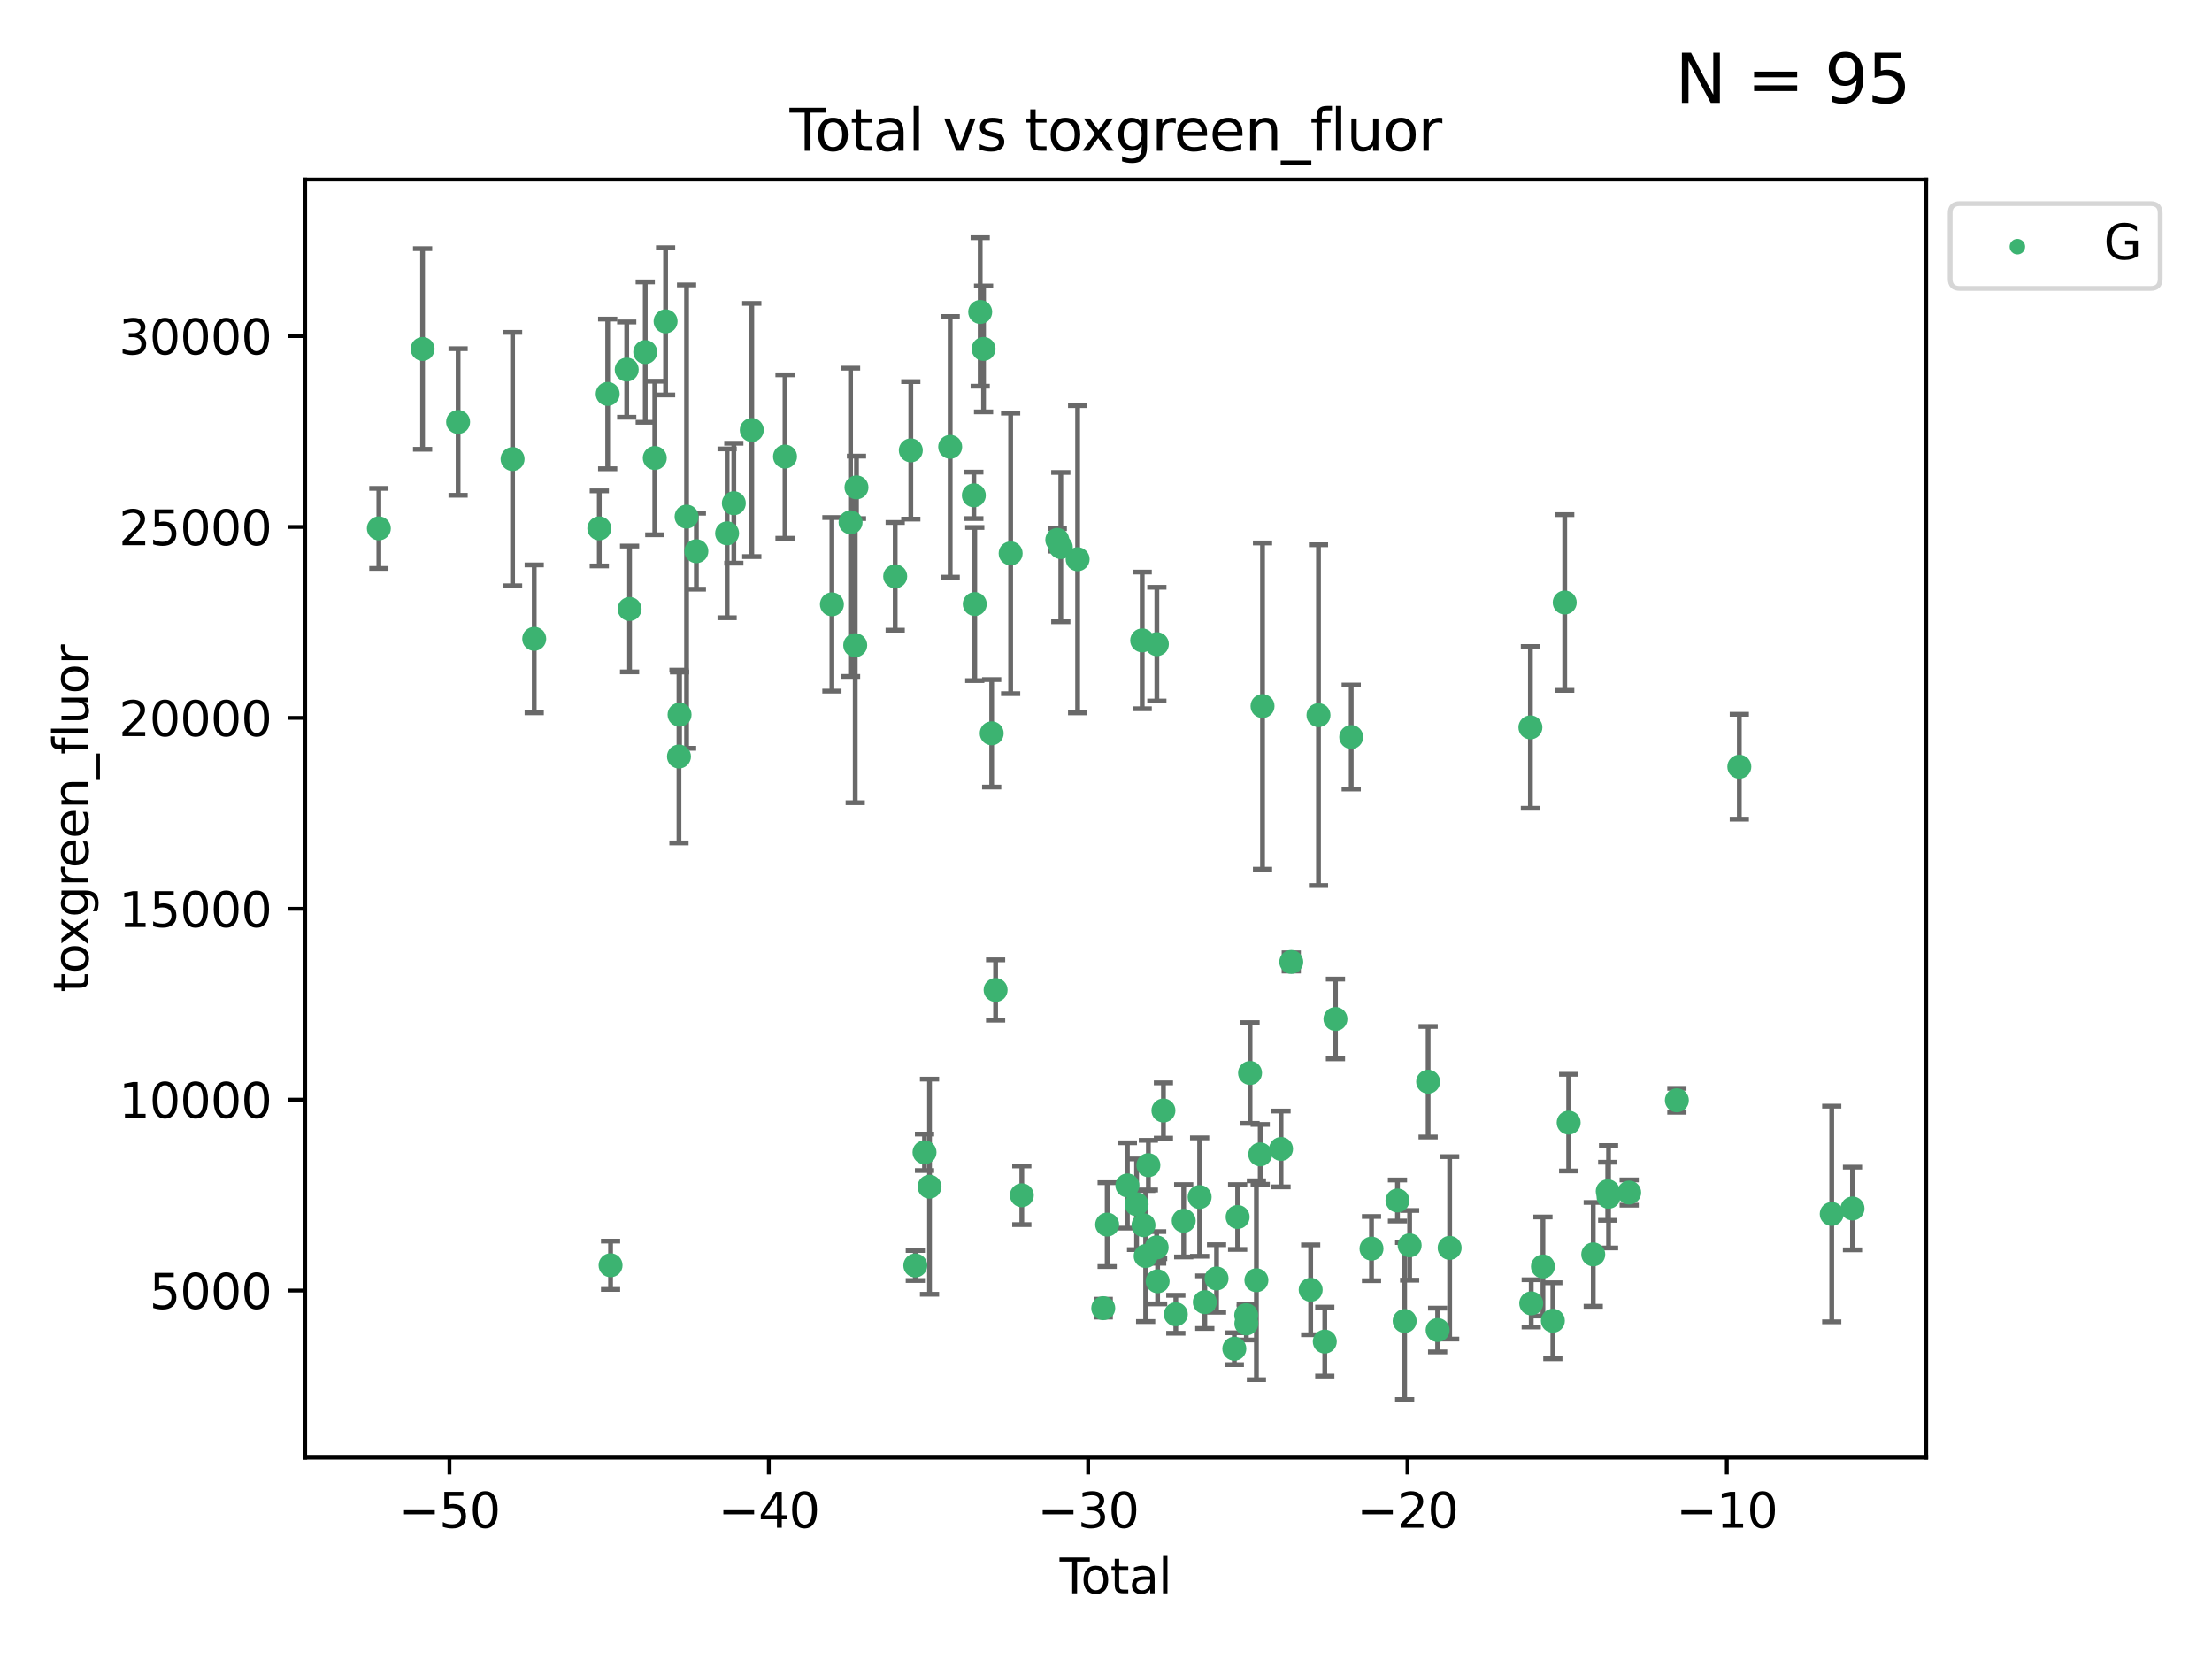 <?xml version="1.0" encoding="utf-8" standalone="no"?>
<!DOCTYPE svg PUBLIC "-//W3C//DTD SVG 1.1//EN"
  "http://www.w3.org/Graphics/SVG/1.1/DTD/svg11.dtd">
<svg xmlns:xlink="http://www.w3.org/1999/xlink" width="460.8pt" height="345.6pt" viewBox="0 0 460.8 345.6" xmlns="http://www.w3.org/2000/svg" version="1.1">
 <defs>
  <style type="text/css">*{stroke-linejoin: round; stroke-linecap: butt}</style>
 </defs>
 <g id="figure_1">
  <g id="patch_1">
   <path d="M 0 345.6 
L 460.8 345.6 
L 460.8 0 
L 0 0 
z
" style="fill: #ffffff"/>
  </g>
  <g id="axes_1">
   <g id="patch_2">
    <path d="M 63.571 303.64 
L 401.26 303.64 
L 401.26 37.411 
L 63.571 37.411 
z
" style="fill: #ffffff"/>
   </g>
   <g id="PathCollection_1">
    <defs>
     <path id="m0c417cdec3" d="M 0 1.118 
C 0.297 1.118 0.581 1 0.791 0.791 
C 1 0.581 1.118 0.297 1.118 0 
C 1.118 -0.297 1 -0.581 0.791 -0.791 
C 0.581 -1 0.297 -1.118 0 -1.118 
C -0.297 -1.118 -0.581 -1 -0.791 -0.791 
C -1 -0.581 -1.118 -0.297 -1.118 0 
C -1.118 0.297 -1 0.581 -0.791 0.791 
C -0.581 1 -0.297 1.118 0 1.118 
z
" style="stroke: #3cb371"/>
    </defs>
    <g clip-path="url(#pf81dcdbd1a)">
     <use xlink:href="#m0c417cdec3" x="78.921" y="110.074" style="fill: #3cb371; stroke: #3cb371"/>
     <use xlink:href="#m0c417cdec3" x="88.034" y="72.698" style="fill: #3cb371; stroke: #3cb371"/>
     <use xlink:href="#m0c417cdec3" x="95.431" y="87.909" style="fill: #3cb371; stroke: #3cb371"/>
     <use xlink:href="#m0c417cdec3" x="106.779" y="95.63" style="fill: #3cb371; stroke: #3cb371"/>
     <use xlink:href="#m0c417cdec3" x="111.287" y="133.084" style="fill: #3cb371; stroke: #3cb371"/>
     <use xlink:href="#m0c417cdec3" x="124.844" y="110.076" style="fill: #3cb371; stroke: #3cb371"/>
     <use xlink:href="#m0c417cdec3" x="126.591" y="82.06" style="fill: #3cb371; stroke: #3cb371"/>
     <use xlink:href="#m0c417cdec3" x="127.192" y="263.577" style="fill: #3cb371; stroke: #3cb371"/>
     <use xlink:href="#m0c417cdec3" x="130.556" y="76.993" style="fill: #3cb371; stroke: #3cb371"/>
     <use xlink:href="#m0c417cdec3" x="131.152" y="126.862" style="fill: #3cb371; stroke: #3cb371"/>
     <use xlink:href="#m0c417cdec3" x="134.417" y="73.346" style="fill: #3cb371; stroke: #3cb371"/>
     <use xlink:href="#m0c417cdec3" x="136.403" y="95.413" style="fill: #3cb371; stroke: #3cb371"/>
     <use xlink:href="#m0c417cdec3" x="138.654" y="66.944" style="fill: #3cb371; stroke: #3cb371"/>
     <use xlink:href="#m0c417cdec3" x="141.442" y="157.6" style="fill: #3cb371; stroke: #3cb371"/>
     <use xlink:href="#m0c417cdec3" x="141.564" y="148.882" style="fill: #3cb371; stroke: #3cb371"/>
     <use xlink:href="#m0c417cdec3" x="143.025" y="107.623" style="fill: #3cb371; stroke: #3cb371"/>
     <use xlink:href="#m0c417cdec3" x="145.066" y="114.828" style="fill: #3cb371; stroke: #3cb371"/>
     <use xlink:href="#m0c417cdec3" x="151.469" y="111.104" style="fill: #3cb371; stroke: #3cb371"/>
     <use xlink:href="#m0c417cdec3" x="152.868" y="104.829" style="fill: #3cb371; stroke: #3cb371"/>
     <use xlink:href="#m0c417cdec3" x="156.61" y="89.577" style="fill: #3cb371; stroke: #3cb371"/>
     <use xlink:href="#m0c417cdec3" x="163.533" y="95.112" style="fill: #3cb371; stroke: #3cb371"/>
     <use xlink:href="#m0c417cdec3" x="173.299" y="125.895" style="fill: #3cb371; stroke: #3cb371"/>
     <use xlink:href="#m0c417cdec3" x="177.187" y="108.804" style="fill: #3cb371; stroke: #3cb371"/>
     <use xlink:href="#m0c417cdec3" x="178.157" y="134.412" style="fill: #3cb371; stroke: #3cb371"/>
     <use xlink:href="#m0c417cdec3" x="178.418" y="101.527" style="fill: #3cb371; stroke: #3cb371"/>
     <use xlink:href="#m0c417cdec3" x="186.483" y="120.063" style="fill: #3cb371; stroke: #3cb371"/>
     <use xlink:href="#m0c417cdec3" x="189.737" y="93.821" style="fill: #3cb371; stroke: #3cb371"/>
     <use xlink:href="#m0c417cdec3" x="190.676" y="263.623" style="fill: #3cb371; stroke: #3cb371"/>
     <use xlink:href="#m0c417cdec3" x="192.59" y="240.046" style="fill: #3cb371; stroke: #3cb371"/>
     <use xlink:href="#m0c417cdec3" x="193.635" y="247.209" style="fill: #3cb371; stroke: #3cb371"/>
     <use xlink:href="#m0c417cdec3" x="197.939" y="93.09" style="fill: #3cb371; stroke: #3cb371"/>
     <use xlink:href="#m0c417cdec3" x="202.868" y="103.191" style="fill: #3cb371; stroke: #3cb371"/>
     <use xlink:href="#m0c417cdec3" x="203.06" y="125.836" style="fill: #3cb371; stroke: #3cb371"/>
     <use xlink:href="#m0c417cdec3" x="204.192" y="64.985" style="fill: #3cb371; stroke: #3cb371"/>
     <use xlink:href="#m0c417cdec3" x="204.894" y="72.689" style="fill: #3cb371; stroke: #3cb371"/>
     <use xlink:href="#m0c417cdec3" x="206.587" y="152.767" style="fill: #3cb371; stroke: #3cb371"/>
     <use xlink:href="#m0c417cdec3" x="207.402" y="206.232" style="fill: #3cb371; stroke: #3cb371"/>
     <use xlink:href="#m0c417cdec3" x="210.536" y="115.28" style="fill: #3cb371; stroke: #3cb371"/>
     <use xlink:href="#m0c417cdec3" x="212.862" y="248.998" style="fill: #3cb371; stroke: #3cb371"/>
     <use xlink:href="#m0c417cdec3" x="220.251" y="112.471" style="fill: #3cb371; stroke: #3cb371"/>
     <use xlink:href="#m0c417cdec3" x="220.984" y="113.97" style="fill: #3cb371; stroke: #3cb371"/>
     <use xlink:href="#m0c417cdec3" x="224.488" y="116.499" style="fill: #3cb371; stroke: #3cb371"/>
     <use xlink:href="#m0c417cdec3" x="229.827" y="272.516" style="fill: #3cb371; stroke: #3cb371"/>
     <use xlink:href="#m0c417cdec3" x="230.639" y="255.106" style="fill: #3cb371; stroke: #3cb371"/>
     <use xlink:href="#m0c417cdec3" x="234.853" y="246.948" style="fill: #3cb371; stroke: #3cb371"/>
     <use xlink:href="#m0c417cdec3" x="236.771" y="250.872" style="fill: #3cb371; stroke: #3cb371"/>
     <use xlink:href="#m0c417cdec3" x="237.939" y="133.409" style="fill: #3cb371; stroke: #3cb371"/>
     <use xlink:href="#m0c417cdec3" x="238.211" y="255.234" style="fill: #3cb371; stroke: #3cb371"/>
     <use xlink:href="#m0c417cdec3" x="238.66" y="261.655" style="fill: #3cb371; stroke: #3cb371"/>
     <use xlink:href="#m0c417cdec3" x="239.227" y="242.725" style="fill: #3cb371; stroke: #3cb371"/>
     <use xlink:href="#m0c417cdec3" x="240.951" y="259.862" style="fill: #3cb371; stroke: #3cb371"/>
     <use xlink:href="#m0c417cdec3" x="240.994" y="134.191" style="fill: #3cb371; stroke: #3cb371"/>
     <use xlink:href="#m0c417cdec3" x="241.154" y="266.917" style="fill: #3cb371; stroke: #3cb371"/>
     <use xlink:href="#m0c417cdec3" x="242.364" y="231.34" style="fill: #3cb371; stroke: #3cb371"/>
     <use xlink:href="#m0c417cdec3" x="244.944" y="273.788" style="fill: #3cb371; stroke: #3cb371"/>
     <use xlink:href="#m0c417cdec3" x="246.589" y="254.31" style="fill: #3cb371; stroke: #3cb371"/>
     <use xlink:href="#m0c417cdec3" x="249.904" y="249.369" style="fill: #3cb371; stroke: #3cb371"/>
     <use xlink:href="#m0c417cdec3" x="250.982" y="271.263" style="fill: #3cb371; stroke: #3cb371"/>
     <use xlink:href="#m0c417cdec3" x="253.43" y="266.326" style="fill: #3cb371; stroke: #3cb371"/>
     <use xlink:href="#m0c417cdec3" x="257.133" y="280.956" style="fill: #3cb371; stroke: #3cb371"/>
     <use xlink:href="#m0c417cdec3" x="257.82" y="253.524" style="fill: #3cb371; stroke: #3cb371"/>
     <use xlink:href="#m0c417cdec3" x="259.608" y="273.977" style="fill: #3cb371; stroke: #3cb371"/>
     <use xlink:href="#m0c417cdec3" x="259.636" y="275.699" style="fill: #3cb371; stroke: #3cb371"/>
     <use xlink:href="#m0c417cdec3" x="260.408" y="223.522" style="fill: #3cb371; stroke: #3cb371"/>
     <use xlink:href="#m0c417cdec3" x="261.731" y="266.697" style="fill: #3cb371; stroke: #3cb371"/>
     <use xlink:href="#m0c417cdec3" x="262.525" y="240.479" style="fill: #3cb371; stroke: #3cb371"/>
     <use xlink:href="#m0c417cdec3" x="263.007" y="147.093" style="fill: #3cb371; stroke: #3cb371"/>
     <use xlink:href="#m0c417cdec3" x="266.864" y="239.347" style="fill: #3cb371; stroke: #3cb371"/>
     <use xlink:href="#m0c417cdec3" x="268.995" y="200.389" style="fill: #3cb371; stroke: #3cb371"/>
     <use xlink:href="#m0c417cdec3" x="273.038" y="268.692" style="fill: #3cb371; stroke: #3cb371"/>
     <use xlink:href="#m0c417cdec3" x="274.666" y="148.977" style="fill: #3cb371; stroke: #3cb371"/>
     <use xlink:href="#m0c417cdec3" x="275.977" y="279.474" style="fill: #3cb371; stroke: #3cb371"/>
     <use xlink:href="#m0c417cdec3" x="278.2" y="212.273" style="fill: #3cb371; stroke: #3cb371"/>
     <use xlink:href="#m0c417cdec3" x="281.485" y="153.538" style="fill: #3cb371; stroke: #3cb371"/>
     <use xlink:href="#m0c417cdec3" x="285.709" y="260.109" style="fill: #3cb371; stroke: #3cb371"/>
     <use xlink:href="#m0c417cdec3" x="291.12" y="250.086" style="fill: #3cb371; stroke: #3cb371"/>
     <use xlink:href="#m0c417cdec3" x="292.616" y="275.187" style="fill: #3cb371; stroke: #3cb371"/>
     <use xlink:href="#m0c417cdec3" x="293.657" y="259.427" style="fill: #3cb371; stroke: #3cb371"/>
     <use xlink:href="#m0c417cdec3" x="297.507" y="225.345" style="fill: #3cb371; stroke: #3cb371"/>
     <use xlink:href="#m0c417cdec3" x="299.487" y="277.071" style="fill: #3cb371; stroke: #3cb371"/>
     <use xlink:href="#m0c417cdec3" x="301.99" y="259.954" style="fill: #3cb371; stroke: #3cb371"/>
     <use xlink:href="#m0c417cdec3" x="318.814" y="151.527" style="fill: #3cb371; stroke: #3cb371"/>
     <use xlink:href="#m0c417cdec3" x="318.983" y="271.516" style="fill: #3cb371; stroke: #3cb371"/>
     <use xlink:href="#m0c417cdec3" x="321.424" y="263.832" style="fill: #3cb371; stroke: #3cb371"/>
     <use xlink:href="#m0c417cdec3" x="323.49" y="275.135" style="fill: #3cb371; stroke: #3cb371"/>
     <use xlink:href="#m0c417cdec3" x="325.963" y="125.513" style="fill: #3cb371; stroke: #3cb371"/>
     <use xlink:href="#m0c417cdec3" x="326.783" y="233.862" style="fill: #3cb371; stroke: #3cb371"/>
     <use xlink:href="#m0c417cdec3" x="331.904" y="261.313" style="fill: #3cb371; stroke: #3cb371"/>
     <use xlink:href="#m0c417cdec3" x="334.921" y="248.166" style="fill: #3cb371; stroke: #3cb371"/>
     <use xlink:href="#m0c417cdec3" x="335.094" y="249.308" style="fill: #3cb371; stroke: #3cb371"/>
     <use xlink:href="#m0c417cdec3" x="339.39" y="248.43" style="fill: #3cb371; stroke: #3cb371"/>
     <use xlink:href="#m0c417cdec3" x="349.323" y="229.213" style="fill: #3cb371; stroke: #3cb371"/>
     <use xlink:href="#m0c417cdec3" x="362.334" y="159.725" style="fill: #3cb371; stroke: #3cb371"/>
     <use xlink:href="#m0c417cdec3" x="381.585" y="252.891" style="fill: #3cb371; stroke: #3cb371"/>
     <use xlink:href="#m0c417cdec3" x="385.911" y="251.751" style="fill: #3cb371; stroke: #3cb371"/>
    </g>
   </g>
   <g id="matplotlib.axis_1">
    <g id="xtick_1">
     <g id="line2d_1">
      <defs>
       <path id="m9b06104bb6" d="M 0 0 
L 0 3.5 
" style="stroke: #000000; stroke-width: 0.8"/>
      </defs>
      <g>
       <use xlink:href="#m9b06104bb6" x="93.632" y="303.64" style="stroke: #000000; stroke-width: 0.8"/>
      </g>
     </g>
     <g id="text_1">
      <!-- −50 -->
      <g transform="translate(83.08 318.238)scale(0.1 -0.1)">
       <defs>
        <path id="DejaVuSans-2212" d="M 678 2272 
L 4684 2272 
L 4684 1741 
L 678 1741 
L 678 2272 
z
" transform="scale(0.016)"/>
        <path id="DejaVuSans-35" d="M 691 4666 
L 3169 4666 
L 3169 4134 
L 1269 4134 
L 1269 2991 
Q 1406 3038 1543 3061 
Q 1681 3084 1819 3084 
Q 2600 3084 3056 2656 
Q 3513 2228 3513 1497 
Q 3513 744 3044 326 
Q 2575 -91 1722 -91 
Q 1428 -91 1123 -41 
Q 819 9 494 109 
L 494 744 
Q 775 591 1075 516 
Q 1375 441 1709 441 
Q 2250 441 2565 725 
Q 2881 1009 2881 1497 
Q 2881 1984 2565 2268 
Q 2250 2553 1709 2553 
Q 1456 2553 1204 2497 
Q 953 2441 691 2322 
L 691 4666 
z
" transform="scale(0.016)"/>
        <path id="DejaVuSans-30" d="M 2034 4250 
Q 1547 4250 1301 3770 
Q 1056 3291 1056 2328 
Q 1056 1369 1301 889 
Q 1547 409 2034 409 
Q 2525 409 2770 889 
Q 3016 1369 3016 2328 
Q 3016 3291 2770 3770 
Q 2525 4250 2034 4250 
z
M 2034 4750 
Q 2819 4750 3233 4129 
Q 3647 3509 3647 2328 
Q 3647 1150 3233 529 
Q 2819 -91 2034 -91 
Q 1250 -91 836 529 
Q 422 1150 422 2328 
Q 422 3509 836 4129 
Q 1250 4750 2034 4750 
z
" transform="scale(0.016)"/>
       </defs>
       <use xlink:href="#DejaVuSans-2212"/>
       <use xlink:href="#DejaVuSans-35" x="83.789"/>
       <use xlink:href="#DejaVuSans-30" x="147.412"/>
      </g>
     </g>
    </g>
    <g id="xtick_2">
     <g id="line2d_2">
      <g>
       <use xlink:href="#m9b06104bb6" x="160.156" y="303.64" style="stroke: #000000; stroke-width: 0.8"/>
      </g>
     </g>
     <g id="text_2">
      <!-- −40 -->
      <g transform="translate(149.604 318.238)scale(0.1 -0.1)">
       <defs>
        <path id="DejaVuSans-34" d="M 2419 4116 
L 825 1625 
L 2419 1625 
L 2419 4116 
z
M 2253 4666 
L 3047 4666 
L 3047 1625 
L 3713 1625 
L 3713 1100 
L 3047 1100 
L 3047 0 
L 2419 0 
L 2419 1100 
L 313 1100 
L 313 1709 
L 2253 4666 
z
" transform="scale(0.016)"/>
       </defs>
       <use xlink:href="#DejaVuSans-2212"/>
       <use xlink:href="#DejaVuSans-34" x="83.789"/>
       <use xlink:href="#DejaVuSans-30" x="147.412"/>
      </g>
     </g>
    </g>
    <g id="xtick_3">
     <g id="line2d_3">
      <g>
       <use xlink:href="#m9b06104bb6" x="226.68" y="303.64" style="stroke: #000000; stroke-width: 0.8"/>
      </g>
     </g>
     <g id="text_3">
      <!-- −30 -->
      <g transform="translate(216.127 318.238)scale(0.1 -0.1)">
       <defs>
        <path id="DejaVuSans-33" d="M 2597 2516 
Q 3050 2419 3304 2112 
Q 3559 1806 3559 1356 
Q 3559 666 3084 287 
Q 2609 -91 1734 -91 
Q 1441 -91 1130 -33 
Q 819 25 488 141 
L 488 750 
Q 750 597 1062 519 
Q 1375 441 1716 441 
Q 2309 441 2620 675 
Q 2931 909 2931 1356 
Q 2931 1769 2642 2001 
Q 2353 2234 1838 2234 
L 1294 2234 
L 1294 2753 
L 1863 2753 
Q 2328 2753 2575 2939 
Q 2822 3125 2822 3475 
Q 2822 3834 2567 4026 
Q 2313 4219 1838 4219 
Q 1578 4219 1281 4162 
Q 984 4106 628 3988 
L 628 4550 
Q 988 4650 1302 4700 
Q 1616 4750 1894 4750 
Q 2613 4750 3031 4423 
Q 3450 4097 3450 3541 
Q 3450 3153 3228 2886 
Q 3006 2619 2597 2516 
z
" transform="scale(0.016)"/>
       </defs>
       <use xlink:href="#DejaVuSans-2212"/>
       <use xlink:href="#DejaVuSans-33" x="83.789"/>
       <use xlink:href="#DejaVuSans-30" x="147.412"/>
      </g>
     </g>
    </g>
    <g id="xtick_4">
     <g id="line2d_4">
      <g>
       <use xlink:href="#m9b06104bb6" x="293.203" y="303.64" style="stroke: #000000; stroke-width: 0.8"/>
      </g>
     </g>
     <g id="text_4">
      <!-- −20 -->
      <g transform="translate(282.651 318.238)scale(0.1 -0.1)">
       <defs>
        <path id="DejaVuSans-32" d="M 1228 531 
L 3431 531 
L 3431 0 
L 469 0 
L 469 531 
Q 828 903 1448 1529 
Q 2069 2156 2228 2338 
Q 2531 2678 2651 2914 
Q 2772 3150 2772 3378 
Q 2772 3750 2511 3984 
Q 2250 4219 1831 4219 
Q 1534 4219 1204 4116 
Q 875 4013 500 3803 
L 500 4441 
Q 881 4594 1212 4672 
Q 1544 4750 1819 4750 
Q 2544 4750 2975 4387 
Q 3406 4025 3406 3419 
Q 3406 3131 3298 2873 
Q 3191 2616 2906 2266 
Q 2828 2175 2409 1742 
Q 1991 1309 1228 531 
z
" transform="scale(0.016)"/>
       </defs>
       <use xlink:href="#DejaVuSans-2212"/>
       <use xlink:href="#DejaVuSans-32" x="83.789"/>
       <use xlink:href="#DejaVuSans-30" x="147.412"/>
      </g>
     </g>
    </g>
    <g id="xtick_5">
     <g id="line2d_5">
      <g>
       <use xlink:href="#m9b06104bb6" x="359.727" y="303.64" style="stroke: #000000; stroke-width: 0.8"/>
      </g>
     </g>
     <g id="text_5">
      <!-- −10 -->
      <g transform="translate(349.174 318.238)scale(0.1 -0.1)">
       <defs>
        <path id="DejaVuSans-31" d="M 794 531 
L 1825 531 
L 1825 4091 
L 703 3866 
L 703 4441 
L 1819 4666 
L 2450 4666 
L 2450 531 
L 3481 531 
L 3481 0 
L 794 0 
L 794 531 
z
" transform="scale(0.016)"/>
       </defs>
       <use xlink:href="#DejaVuSans-2212"/>
       <use xlink:href="#DejaVuSans-31" x="83.789"/>
       <use xlink:href="#DejaVuSans-30" x="147.412"/>
      </g>
     </g>
    </g>
    <g id="text_6">
     <!-- Total -->
     <g transform="translate(220.739 331.917)scale(0.1 -0.1)">
      <defs>
       <path id="DejaVuSans-54" d="M -19 4666 
L 3928 4666 
L 3928 4134 
L 2272 4134 
L 2272 0 
L 1638 0 
L 1638 4134 
L -19 4134 
L -19 4666 
z
" transform="scale(0.016)"/>
       <path id="DejaVuSans-6f" d="M 1959 3097 
Q 1497 3097 1228 2736 
Q 959 2375 959 1747 
Q 959 1119 1226 758 
Q 1494 397 1959 397 
Q 2419 397 2687 759 
Q 2956 1122 2956 1747 
Q 2956 2369 2687 2733 
Q 2419 3097 1959 3097 
z
M 1959 3584 
Q 2709 3584 3137 3096 
Q 3566 2609 3566 1747 
Q 3566 888 3137 398 
Q 2709 -91 1959 -91 
Q 1206 -91 779 398 
Q 353 888 353 1747 
Q 353 2609 779 3096 
Q 1206 3584 1959 3584 
z
" transform="scale(0.016)"/>
       <path id="DejaVuSans-74" d="M 1172 4494 
L 1172 3500 
L 2356 3500 
L 2356 3053 
L 1172 3053 
L 1172 1153 
Q 1172 725 1289 603 
Q 1406 481 1766 481 
L 2356 481 
L 2356 0 
L 1766 0 
Q 1100 0 847 248 
Q 594 497 594 1153 
L 594 3053 
L 172 3053 
L 172 3500 
L 594 3500 
L 594 4494 
L 1172 4494 
z
" transform="scale(0.016)"/>
       <path id="DejaVuSans-61" d="M 2194 1759 
Q 1497 1759 1228 1600 
Q 959 1441 959 1056 
Q 959 750 1161 570 
Q 1363 391 1709 391 
Q 2188 391 2477 730 
Q 2766 1069 2766 1631 
L 2766 1759 
L 2194 1759 
z
M 3341 1997 
L 3341 0 
L 2766 0 
L 2766 531 
Q 2569 213 2275 61 
Q 1981 -91 1556 -91 
Q 1019 -91 701 211 
Q 384 513 384 1019 
Q 384 1609 779 1909 
Q 1175 2209 1959 2209 
L 2766 2209 
L 2766 2266 
Q 2766 2663 2505 2880 
Q 2244 3097 1772 3097 
Q 1472 3097 1187 3025 
Q 903 2953 641 2809 
L 641 3341 
Q 956 3463 1253 3523 
Q 1550 3584 1831 3584 
Q 2591 3584 2966 3190 
Q 3341 2797 3341 1997 
z
" transform="scale(0.016)"/>
       <path id="DejaVuSans-6c" d="M 603 4863 
L 1178 4863 
L 1178 0 
L 603 0 
L 603 4863 
z
" transform="scale(0.016)"/>
      </defs>
      <use xlink:href="#DejaVuSans-54"/>
      <use xlink:href="#DejaVuSans-6f" x="44.084"/>
      <use xlink:href="#DejaVuSans-74" x="105.266"/>
      <use xlink:href="#DejaVuSans-61" x="144.475"/>
      <use xlink:href="#DejaVuSans-6c" x="205.754"/>
     </g>
    </g>
   </g>
   <g id="matplotlib.axis_2">
    <g id="ytick_1">
     <g id="line2d_6">
      <defs>
       <path id="m515b860583" d="M 0 0 
L -3.5 0 
" style="stroke: #000000; stroke-width: 0.8"/>
      </defs>
      <g>
       <use xlink:href="#m515b860583" x="63.571" y="268.846" style="stroke: #000000; stroke-width: 0.8"/>
      </g>
     </g>
     <g id="text_7">
      <!-- 5000 -->
      <g transform="translate(31.121 272.645)scale(0.1 -0.1)">
       <use xlink:href="#DejaVuSans-35"/>
       <use xlink:href="#DejaVuSans-30" x="63.623"/>
       <use xlink:href="#DejaVuSans-30" x="127.246"/>
       <use xlink:href="#DejaVuSans-30" x="190.869"/>
      </g>
     </g>
    </g>
    <g id="ytick_2">
     <g id="line2d_7">
      <g>
       <use xlink:href="#m515b860583" x="63.571" y="229.08" style="stroke: #000000; stroke-width: 0.8"/>
      </g>
     </g>
     <g id="text_8">
      <!-- 10000 -->
      <g transform="translate(24.759 232.879)scale(0.1 -0.1)">
       <use xlink:href="#DejaVuSans-31"/>
       <use xlink:href="#DejaVuSans-30" x="63.623"/>
       <use xlink:href="#DejaVuSans-30" x="127.246"/>
       <use xlink:href="#DejaVuSans-30" x="190.869"/>
       <use xlink:href="#DejaVuSans-30" x="254.492"/>
      </g>
     </g>
    </g>
    <g id="ytick_3">
     <g id="line2d_8">
      <g>
       <use xlink:href="#m515b860583" x="63.571" y="189.313" style="stroke: #000000; stroke-width: 0.8"/>
      </g>
     </g>
     <g id="text_9">
      <!-- 15000 -->
      <g transform="translate(24.759 193.112)scale(0.1 -0.1)">
       <use xlink:href="#DejaVuSans-31"/>
       <use xlink:href="#DejaVuSans-35" x="63.623"/>
       <use xlink:href="#DejaVuSans-30" x="127.246"/>
       <use xlink:href="#DejaVuSans-30" x="190.869"/>
       <use xlink:href="#DejaVuSans-30" x="254.492"/>
      </g>
     </g>
    </g>
    <g id="ytick_4">
     <g id="line2d_9">
      <g>
       <use xlink:href="#m515b860583" x="63.571" y="149.547" style="stroke: #000000; stroke-width: 0.8"/>
      </g>
     </g>
     <g id="text_10">
      <!-- 20000 -->
      <g transform="translate(24.759 153.346)scale(0.1 -0.1)">
       <use xlink:href="#DejaVuSans-32"/>
       <use xlink:href="#DejaVuSans-30" x="63.623"/>
       <use xlink:href="#DejaVuSans-30" x="127.246"/>
       <use xlink:href="#DejaVuSans-30" x="190.869"/>
       <use xlink:href="#DejaVuSans-30" x="254.492"/>
      </g>
     </g>
    </g>
    <g id="ytick_5">
     <g id="line2d_10">
      <g>
       <use xlink:href="#m515b860583" x="63.571" y="109.78" style="stroke: #000000; stroke-width: 0.8"/>
      </g>
     </g>
     <g id="text_11">
      <!-- 25000 -->
      <g transform="translate(24.759 113.579)scale(0.1 -0.1)">
       <use xlink:href="#DejaVuSans-32"/>
       <use xlink:href="#DejaVuSans-35" x="63.623"/>
       <use xlink:href="#DejaVuSans-30" x="127.246"/>
       <use xlink:href="#DejaVuSans-30" x="190.869"/>
       <use xlink:href="#DejaVuSans-30" x="254.492"/>
      </g>
     </g>
    </g>
    <g id="ytick_6">
     <g id="line2d_11">
      <g>
       <use xlink:href="#m515b860583" x="63.571" y="70.014" style="stroke: #000000; stroke-width: 0.8"/>
      </g>
     </g>
     <g id="text_12">
      <!-- 30000 -->
      <g transform="translate(24.759 73.813)scale(0.1 -0.1)">
       <use xlink:href="#DejaVuSans-33"/>
       <use xlink:href="#DejaVuSans-30" x="63.623"/>
       <use xlink:href="#DejaVuSans-30" x="127.246"/>
       <use xlink:href="#DejaVuSans-30" x="190.869"/>
       <use xlink:href="#DejaVuSans-30" x="254.492"/>
      </g>
     </g>
    </g>
    <g id="text_13">
     <!-- toxgreen_fluor -->
     <g transform="translate(18.401 206.72)rotate(-90)scale(0.1 -0.1)">
      <defs>
       <path id="DejaVuSans-78" d="M 3513 3500 
L 2247 1797 
L 3578 0 
L 2900 0 
L 1881 1375 
L 863 0 
L 184 0 
L 1544 1831 
L 300 3500 
L 978 3500 
L 1906 2253 
L 2834 3500 
L 3513 3500 
z
" transform="scale(0.016)"/>
       <path id="DejaVuSans-67" d="M 2906 1791 
Q 2906 2416 2648 2759 
Q 2391 3103 1925 3103 
Q 1463 3103 1205 2759 
Q 947 2416 947 1791 
Q 947 1169 1205 825 
Q 1463 481 1925 481 
Q 2391 481 2648 825 
Q 2906 1169 2906 1791 
z
M 3481 434 
Q 3481 -459 3084 -895 
Q 2688 -1331 1869 -1331 
Q 1566 -1331 1297 -1286 
Q 1028 -1241 775 -1147 
L 775 -588 
Q 1028 -725 1275 -790 
Q 1522 -856 1778 -856 
Q 2344 -856 2625 -561 
Q 2906 -266 2906 331 
L 2906 616 
Q 2728 306 2450 153 
Q 2172 0 1784 0 
Q 1141 0 747 490 
Q 353 981 353 1791 
Q 353 2603 747 3093 
Q 1141 3584 1784 3584 
Q 2172 3584 2450 3431 
Q 2728 3278 2906 2969 
L 2906 3500 
L 3481 3500 
L 3481 434 
z
" transform="scale(0.016)"/>
       <path id="DejaVuSans-72" d="M 2631 2963 
Q 2534 3019 2420 3045 
Q 2306 3072 2169 3072 
Q 1681 3072 1420 2755 
Q 1159 2438 1159 1844 
L 1159 0 
L 581 0 
L 581 3500 
L 1159 3500 
L 1159 2956 
Q 1341 3275 1631 3429 
Q 1922 3584 2338 3584 
Q 2397 3584 2469 3576 
Q 2541 3569 2628 3553 
L 2631 2963 
z
" transform="scale(0.016)"/>
       <path id="DejaVuSans-65" d="M 3597 1894 
L 3597 1613 
L 953 1613 
Q 991 1019 1311 708 
Q 1631 397 2203 397 
Q 2534 397 2845 478 
Q 3156 559 3463 722 
L 3463 178 
Q 3153 47 2828 -22 
Q 2503 -91 2169 -91 
Q 1331 -91 842 396 
Q 353 884 353 1716 
Q 353 2575 817 3079 
Q 1281 3584 2069 3584 
Q 2775 3584 3186 3129 
Q 3597 2675 3597 1894 
z
M 3022 2063 
Q 3016 2534 2758 2815 
Q 2500 3097 2075 3097 
Q 1594 3097 1305 2825 
Q 1016 2553 972 2059 
L 3022 2063 
z
" transform="scale(0.016)"/>
       <path id="DejaVuSans-6e" d="M 3513 2113 
L 3513 0 
L 2938 0 
L 2938 2094 
Q 2938 2591 2744 2837 
Q 2550 3084 2163 3084 
Q 1697 3084 1428 2787 
Q 1159 2491 1159 1978 
L 1159 0 
L 581 0 
L 581 3500 
L 1159 3500 
L 1159 2956 
Q 1366 3272 1645 3428 
Q 1925 3584 2291 3584 
Q 2894 3584 3203 3211 
Q 3513 2838 3513 2113 
z
" transform="scale(0.016)"/>
       <path id="DejaVuSans-5f" d="M 3263 -1063 
L 3263 -1509 
L -63 -1509 
L -63 -1063 
L 3263 -1063 
z
" transform="scale(0.016)"/>
       <path id="DejaVuSans-66" d="M 2375 4863 
L 2375 4384 
L 1825 4384 
Q 1516 4384 1395 4259 
Q 1275 4134 1275 3809 
L 1275 3500 
L 2222 3500 
L 2222 3053 
L 1275 3053 
L 1275 0 
L 697 0 
L 697 3053 
L 147 3053 
L 147 3500 
L 697 3500 
L 697 3744 
Q 697 4328 969 4595 
Q 1241 4863 1831 4863 
L 2375 4863 
z
" transform="scale(0.016)"/>
       <path id="DejaVuSans-75" d="M 544 1381 
L 544 3500 
L 1119 3500 
L 1119 1403 
Q 1119 906 1312 657 
Q 1506 409 1894 409 
Q 2359 409 2629 706 
Q 2900 1003 2900 1516 
L 2900 3500 
L 3475 3500 
L 3475 0 
L 2900 0 
L 2900 538 
Q 2691 219 2414 64 
Q 2138 -91 1772 -91 
Q 1169 -91 856 284 
Q 544 659 544 1381 
z
M 1991 3584 
L 1991 3584 
z
" transform="scale(0.016)"/>
      </defs>
      <use xlink:href="#DejaVuSans-74"/>
      <use xlink:href="#DejaVuSans-6f" x="39.209"/>
      <use xlink:href="#DejaVuSans-78" x="97.266"/>
      <use xlink:href="#DejaVuSans-67" x="156.445"/>
      <use xlink:href="#DejaVuSans-72" x="219.922"/>
      <use xlink:href="#DejaVuSans-65" x="258.785"/>
      <use xlink:href="#DejaVuSans-65" x="320.309"/>
      <use xlink:href="#DejaVuSans-6e" x="381.832"/>
      <use xlink:href="#DejaVuSans-5f" x="445.211"/>
      <use xlink:href="#DejaVuSans-66" x="495.211"/>
      <use xlink:href="#DejaVuSans-6c" x="530.416"/>
      <use xlink:href="#DejaVuSans-75" x="558.199"/>
      <use xlink:href="#DejaVuSans-6f" x="621.578"/>
      <use xlink:href="#DejaVuSans-72" x="682.76"/>
     </g>
    </g>
   </g>
   <g id="LineCollection_1">
    <path d="M 78.921 118.412 
L 78.921 101.736 
" clip-path="url(#pf81dcdbd1a)" style="fill: none; stroke: #696969"/>
    <path d="M 88.034 93.593 
L 88.034 51.803 
" clip-path="url(#pf81dcdbd1a)" style="fill: none; stroke: #696969"/>
    <path d="M 95.431 103.178 
L 95.431 72.64 
" clip-path="url(#pf81dcdbd1a)" style="fill: none; stroke: #696969"/>
    <path d="M 106.779 122.022 
L 106.779 69.239 
" clip-path="url(#pf81dcdbd1a)" style="fill: none; stroke: #696969"/>
    <path d="M 111.287 148.487 
L 111.287 117.682 
" clip-path="url(#pf81dcdbd1a)" style="fill: none; stroke: #696969"/>
    <path d="M 124.844 117.894 
L 124.844 102.257 
" clip-path="url(#pf81dcdbd1a)" style="fill: none; stroke: #696969"/>
    <path d="M 126.591 97.653 
L 126.591 66.468 
" clip-path="url(#pf81dcdbd1a)" style="fill: none; stroke: #696969"/>
    <path d="M 127.192 268.608 
L 127.192 258.547 
" clip-path="url(#pf81dcdbd1a)" style="fill: none; stroke: #696969"/>
    <path d="M 130.556 86.92 
L 130.556 67.067 
" clip-path="url(#pf81dcdbd1a)" style="fill: none; stroke: #696969"/>
    <path d="M 131.152 139.968 
L 131.152 113.756 
" clip-path="url(#pf81dcdbd1a)" style="fill: none; stroke: #696969"/>
    <path d="M 134.417 87.966 
L 134.417 58.725 
" clip-path="url(#pf81dcdbd1a)" style="fill: none; stroke: #696969"/>
    <path d="M 136.403 111.409 
L 136.403 79.416 
" clip-path="url(#pf81dcdbd1a)" style="fill: none; stroke: #696969"/>
    <path d="M 138.654 82.279 
L 138.654 51.61 
" clip-path="url(#pf81dcdbd1a)" style="fill: none; stroke: #696969"/>
    <path d="M 141.442 175.594 
L 141.442 139.606 
" clip-path="url(#pf81dcdbd1a)" style="fill: none; stroke: #696969"/>
    <path d="M 141.564 157.77 
L 141.564 139.995 
" clip-path="url(#pf81dcdbd1a)" style="fill: none; stroke: #696969"/>
    <path d="M 143.025 155.886 
L 143.025 59.359 
" clip-path="url(#pf81dcdbd1a)" style="fill: none; stroke: #696969"/>
    <path d="M 145.066 122.74 
L 145.066 106.916 
" clip-path="url(#pf81dcdbd1a)" style="fill: none; stroke: #696969"/>
    <path d="M 151.469 128.692 
L 151.469 93.515 
" clip-path="url(#pf81dcdbd1a)" style="fill: none; stroke: #696969"/>
    <path d="M 152.868 117.318 
L 152.868 92.34 
" clip-path="url(#pf81dcdbd1a)" style="fill: none; stroke: #696969"/>
    <path d="M 156.61 115.951 
L 156.61 63.204 
" clip-path="url(#pf81dcdbd1a)" style="fill: none; stroke: #696969"/>
    <path d="M 163.533 112.137 
L 163.533 78.087 
" clip-path="url(#pf81dcdbd1a)" style="fill: none; stroke: #696969"/>
    <path d="M 173.299 143.976 
L 173.299 107.814 
" clip-path="url(#pf81dcdbd1a)" style="fill: none; stroke: #696969"/>
    <path d="M 177.187 140.914 
L 177.187 76.694 
" clip-path="url(#pf81dcdbd1a)" style="fill: none; stroke: #696969"/>
    <path d="M 178.157 167.222 
L 178.157 101.601 
" clip-path="url(#pf81dcdbd1a)" style="fill: none; stroke: #696969"/>
    <path d="M 178.418 108.029 
L 178.418 95.025 
" clip-path="url(#pf81dcdbd1a)" style="fill: none; stroke: #696969"/>
    <path d="M 186.483 131.286 
L 186.483 108.84 
" clip-path="url(#pf81dcdbd1a)" style="fill: none; stroke: #696969"/>
    <path d="M 189.737 108.144 
L 189.737 79.498 
" clip-path="url(#pf81dcdbd1a)" style="fill: none; stroke: #696969"/>
    <path d="M 190.676 266.753 
L 190.676 260.493 
" clip-path="url(#pf81dcdbd1a)" style="fill: none; stroke: #696969"/>
    <path d="M 192.59 243.848 
L 192.59 236.244 
" clip-path="url(#pf81dcdbd1a)" style="fill: none; stroke: #696969"/>
    <path d="M 193.635 269.616 
L 193.635 224.802 
" clip-path="url(#pf81dcdbd1a)" style="fill: none; stroke: #696969"/>
    <path d="M 197.939 120.24 
L 197.939 65.939 
" clip-path="url(#pf81dcdbd1a)" style="fill: none; stroke: #696969"/>
    <path d="M 202.868 108.03 
L 202.868 98.352 
" clip-path="url(#pf81dcdbd1a)" style="fill: none; stroke: #696969"/>
    <path d="M 203.06 141.789 
L 203.06 109.884 
" clip-path="url(#pf81dcdbd1a)" style="fill: none; stroke: #696969"/>
    <path d="M 204.192 80.457 
L 204.192 49.513 
" clip-path="url(#pf81dcdbd1a)" style="fill: none; stroke: #696969"/>
    <path d="M 204.894 85.803 
L 204.894 59.575 
" clip-path="url(#pf81dcdbd1a)" style="fill: none; stroke: #696969"/>
    <path d="M 206.587 163.964 
L 206.587 141.571 
" clip-path="url(#pf81dcdbd1a)" style="fill: none; stroke: #696969"/>
    <path d="M 207.402 212.513 
L 207.402 199.951 
" clip-path="url(#pf81dcdbd1a)" style="fill: none; stroke: #696969"/>
    <path d="M 210.536 144.497 
L 210.536 86.063 
" clip-path="url(#pf81dcdbd1a)" style="fill: none; stroke: #696969"/>
    <path d="M 212.862 255.11 
L 212.862 242.886 
" clip-path="url(#pf81dcdbd1a)" style="fill: none; stroke: #696969"/>
    <path d="M 220.251 114.814 
L 220.251 110.128 
" clip-path="url(#pf81dcdbd1a)" style="fill: none; stroke: #696969"/>
    <path d="M 220.984 129.523 
L 220.984 98.417 
" clip-path="url(#pf81dcdbd1a)" style="fill: none; stroke: #696969"/>
    <path d="M 224.488 148.502 
L 224.488 84.496 
" clip-path="url(#pf81dcdbd1a)" style="fill: none; stroke: #696969"/>
    <path d="M 229.827 274.386 
L 229.827 270.646 
" clip-path="url(#pf81dcdbd1a)" style="fill: none; stroke: #696969"/>
    <path d="M 230.639 263.84 
L 230.639 246.371 
" clip-path="url(#pf81dcdbd1a)" style="fill: none; stroke: #696969"/>
    <path d="M 234.853 255.838 
L 234.853 238.058 
" clip-path="url(#pf81dcdbd1a)" style="fill: none; stroke: #696969"/>
    <path d="M 236.771 260.318 
L 236.771 241.427 
" clip-path="url(#pf81dcdbd1a)" style="fill: none; stroke: #696969"/>
    <path d="M 237.939 147.647 
L 237.939 119.172 
" clip-path="url(#pf81dcdbd1a)" style="fill: none; stroke: #696969"/>
    <path d="M 238.211 256.224 
L 238.211 254.245 
" clip-path="url(#pf81dcdbd1a)" style="fill: none; stroke: #696969"/>
    <path d="M 238.66 275.299 
L 238.66 248.012 
" clip-path="url(#pf81dcdbd1a)" style="fill: none; stroke: #696969"/>
    <path d="M 239.227 247.899 
L 239.227 237.55 
" clip-path="url(#pf81dcdbd1a)" style="fill: none; stroke: #696969"/>
    <path d="M 240.951 263.159 
L 240.951 256.565 
" clip-path="url(#pf81dcdbd1a)" style="fill: none; stroke: #696969"/>
    <path d="M 240.994 146.04 
L 240.994 122.343 
" clip-path="url(#pf81dcdbd1a)" style="fill: none; stroke: #696969"/>
    <path d="M 241.154 271.627 
L 241.154 262.207 
" clip-path="url(#pf81dcdbd1a)" style="fill: none; stroke: #696969"/>
    <path d="M 242.364 237.096 
L 242.364 225.585 
" clip-path="url(#pf81dcdbd1a)" style="fill: none; stroke: #696969"/>
    <path d="M 244.944 277.743 
L 244.944 269.832 
" clip-path="url(#pf81dcdbd1a)" style="fill: none; stroke: #696969"/>
    <path d="M 246.589 261.843 
L 246.589 246.777 
" clip-path="url(#pf81dcdbd1a)" style="fill: none; stroke: #696969"/>
    <path d="M 249.904 261.702 
L 249.904 237.035 
" clip-path="url(#pf81dcdbd1a)" style="fill: none; stroke: #696969"/>
    <path d="M 250.982 276.744 
L 250.982 265.782 
" clip-path="url(#pf81dcdbd1a)" style="fill: none; stroke: #696969"/>
    <path d="M 253.43 273.359 
L 253.43 259.294 
" clip-path="url(#pf81dcdbd1a)" style="fill: none; stroke: #696969"/>
    <path d="M 257.133 284.27 
L 257.133 277.642 
" clip-path="url(#pf81dcdbd1a)" style="fill: none; stroke: #696969"/>
    <path d="M 257.82 260.277 
L 257.82 246.771 
" clip-path="url(#pf81dcdbd1a)" style="fill: none; stroke: #696969"/>
    <path d="M 259.608 276.272 
L 259.608 271.682 
" clip-path="url(#pf81dcdbd1a)" style="fill: none; stroke: #696969"/>
    <path d="M 259.636 279.144 
L 259.636 272.254 
" clip-path="url(#pf81dcdbd1a)" style="fill: none; stroke: #696969"/>
    <path d="M 260.408 234.015 
L 260.408 213.028 
" clip-path="url(#pf81dcdbd1a)" style="fill: none; stroke: #696969"/>
    <path d="M 261.731 287.411 
L 261.731 245.983 
" clip-path="url(#pf81dcdbd1a)" style="fill: none; stroke: #696969"/>
    <path d="M 262.525 246.715 
L 262.525 234.244 
" clip-path="url(#pf81dcdbd1a)" style="fill: none; stroke: #696969"/>
    <path d="M 263.007 181.076 
L 263.007 113.11 
" clip-path="url(#pf81dcdbd1a)" style="fill: none; stroke: #696969"/>
    <path d="M 266.864 247.248 
L 266.864 231.446 
" clip-path="url(#pf81dcdbd1a)" style="fill: none; stroke: #696969"/>
    <path d="M 268.995 202.297 
L 268.995 198.481 
" clip-path="url(#pf81dcdbd1a)" style="fill: none; stroke: #696969"/>
    <path d="M 273.038 278.049 
L 273.038 259.335 
" clip-path="url(#pf81dcdbd1a)" style="fill: none; stroke: #696969"/>
    <path d="M 274.666 184.471 
L 274.666 113.484 
" clip-path="url(#pf81dcdbd1a)" style="fill: none; stroke: #696969"/>
    <path d="M 275.977 286.651 
L 275.977 272.297 
" clip-path="url(#pf81dcdbd1a)" style="fill: none; stroke: #696969"/>
    <path d="M 278.2 220.579 
L 278.2 203.967 
" clip-path="url(#pf81dcdbd1a)" style="fill: none; stroke: #696969"/>
    <path d="M 281.485 164.366 
L 281.485 142.709 
" clip-path="url(#pf81dcdbd1a)" style="fill: none; stroke: #696969"/>
    <path d="M 285.709 266.794 
L 285.709 253.423 
" clip-path="url(#pf81dcdbd1a)" style="fill: none; stroke: #696969"/>
    <path d="M 291.12 254.365 
L 291.12 245.807 
" clip-path="url(#pf81dcdbd1a)" style="fill: none; stroke: #696969"/>
    <path d="M 292.616 291.539 
L 292.616 258.835 
" clip-path="url(#pf81dcdbd1a)" style="fill: none; stroke: #696969"/>
    <path d="M 293.657 266.688 
L 293.657 252.167 
" clip-path="url(#pf81dcdbd1a)" style="fill: none; stroke: #696969"/>
    <path d="M 297.507 236.859 
L 297.507 213.831 
" clip-path="url(#pf81dcdbd1a)" style="fill: none; stroke: #696969"/>
    <path d="M 299.487 281.63 
L 299.487 272.513 
" clip-path="url(#pf81dcdbd1a)" style="fill: none; stroke: #696969"/>
    <path d="M 301.99 278.959 
L 301.99 240.949 
" clip-path="url(#pf81dcdbd1a)" style="fill: none; stroke: #696969"/>
    <path d="M 318.814 168.374 
L 318.814 134.681 
" clip-path="url(#pf81dcdbd1a)" style="fill: none; stroke: #696969"/>
    <path d="M 318.983 276.433 
L 318.983 266.598 
" clip-path="url(#pf81dcdbd1a)" style="fill: none; stroke: #696969"/>
    <path d="M 321.424 274.147 
L 321.424 253.517 
" clip-path="url(#pf81dcdbd1a)" style="fill: none; stroke: #696969"/>
    <path d="M 323.49 283.046 
L 323.49 267.225 
" clip-path="url(#pf81dcdbd1a)" style="fill: none; stroke: #696969"/>
    <path d="M 325.963 143.818 
L 325.963 107.208 
" clip-path="url(#pf81dcdbd1a)" style="fill: none; stroke: #696969"/>
    <path d="M 326.783 243.933 
L 326.783 223.791 
" clip-path="url(#pf81dcdbd1a)" style="fill: none; stroke: #696969"/>
    <path d="M 331.904 272.128 
L 331.904 250.499 
" clip-path="url(#pf81dcdbd1a)" style="fill: none; stroke: #696969"/>
    <path d="M 334.921 254.217 
L 334.921 242.116 
" clip-path="url(#pf81dcdbd1a)" style="fill: none; stroke: #696969"/>
    <path d="M 335.094 259.97 
L 335.094 238.647 
" clip-path="url(#pf81dcdbd1a)" style="fill: none; stroke: #696969"/>
    <path d="M 339.39 251.064 
L 339.39 245.795 
" clip-path="url(#pf81dcdbd1a)" style="fill: none; stroke: #696969"/>
    <path d="M 349.323 231.695 
L 349.323 226.73 
" clip-path="url(#pf81dcdbd1a)" style="fill: none; stroke: #696969"/>
    <path d="M 362.334 170.65 
L 362.334 148.8 
" clip-path="url(#pf81dcdbd1a)" style="fill: none; stroke: #696969"/>
    <path d="M 381.585 275.352 
L 381.585 230.429 
" clip-path="url(#pf81dcdbd1a)" style="fill: none; stroke: #696969"/>
    <path d="M 385.911 260.363 
L 385.911 243.138 
" clip-path="url(#pf81dcdbd1a)" style="fill: none; stroke: #696969"/>
   </g>
   <g id="line2d_12">
    <defs>
     <path id="m59e367ebd2" d="M 2 0 
L -2 -0 
" style="stroke: #696969"/>
    </defs>
    <g clip-path="url(#pf81dcdbd1a)">
     <use xlink:href="#m59e367ebd2" x="78.921" y="118.412" style="fill: #696969; stroke: #696969"/>
     <use xlink:href="#m59e367ebd2" x="88.034" y="93.593" style="fill: #696969; stroke: #696969"/>
     <use xlink:href="#m59e367ebd2" x="95.431" y="103.178" style="fill: #696969; stroke: #696969"/>
     <use xlink:href="#m59e367ebd2" x="106.779" y="122.022" style="fill: #696969; stroke: #696969"/>
     <use xlink:href="#m59e367ebd2" x="111.287" y="148.487" style="fill: #696969; stroke: #696969"/>
     <use xlink:href="#m59e367ebd2" x="124.844" y="117.894" style="fill: #696969; stroke: #696969"/>
     <use xlink:href="#m59e367ebd2" x="126.591" y="97.653" style="fill: #696969; stroke: #696969"/>
     <use xlink:href="#m59e367ebd2" x="127.192" y="268.608" style="fill: #696969; stroke: #696969"/>
     <use xlink:href="#m59e367ebd2" x="130.556" y="86.92" style="fill: #696969; stroke: #696969"/>
     <use xlink:href="#m59e367ebd2" x="131.152" y="139.968" style="fill: #696969; stroke: #696969"/>
     <use xlink:href="#m59e367ebd2" x="134.417" y="87.966" style="fill: #696969; stroke: #696969"/>
     <use xlink:href="#m59e367ebd2" x="136.403" y="111.409" style="fill: #696969; stroke: #696969"/>
     <use xlink:href="#m59e367ebd2" x="138.654" y="82.279" style="fill: #696969; stroke: #696969"/>
     <use xlink:href="#m59e367ebd2" x="141.442" y="175.594" style="fill: #696969; stroke: #696969"/>
     <use xlink:href="#m59e367ebd2" x="141.564" y="157.77" style="fill: #696969; stroke: #696969"/>
     <use xlink:href="#m59e367ebd2" x="143.025" y="155.886" style="fill: #696969; stroke: #696969"/>
     <use xlink:href="#m59e367ebd2" x="145.066" y="122.74" style="fill: #696969; stroke: #696969"/>
     <use xlink:href="#m59e367ebd2" x="151.469" y="128.692" style="fill: #696969; stroke: #696969"/>
     <use xlink:href="#m59e367ebd2" x="152.868" y="117.318" style="fill: #696969; stroke: #696969"/>
     <use xlink:href="#m59e367ebd2" x="156.61" y="115.951" style="fill: #696969; stroke: #696969"/>
     <use xlink:href="#m59e367ebd2" x="163.533" y="112.137" style="fill: #696969; stroke: #696969"/>
     <use xlink:href="#m59e367ebd2" x="173.299" y="143.976" style="fill: #696969; stroke: #696969"/>
     <use xlink:href="#m59e367ebd2" x="177.187" y="140.914" style="fill: #696969; stroke: #696969"/>
     <use xlink:href="#m59e367ebd2" x="178.157" y="167.222" style="fill: #696969; stroke: #696969"/>
     <use xlink:href="#m59e367ebd2" x="178.418" y="108.029" style="fill: #696969; stroke: #696969"/>
     <use xlink:href="#m59e367ebd2" x="186.483" y="131.286" style="fill: #696969; stroke: #696969"/>
     <use xlink:href="#m59e367ebd2" x="189.737" y="108.144" style="fill: #696969; stroke: #696969"/>
     <use xlink:href="#m59e367ebd2" x="190.676" y="266.753" style="fill: #696969; stroke: #696969"/>
     <use xlink:href="#m59e367ebd2" x="192.59" y="243.848" style="fill: #696969; stroke: #696969"/>
     <use xlink:href="#m59e367ebd2" x="193.635" y="269.616" style="fill: #696969; stroke: #696969"/>
     <use xlink:href="#m59e367ebd2" x="197.939" y="120.24" style="fill: #696969; stroke: #696969"/>
     <use xlink:href="#m59e367ebd2" x="202.868" y="108.03" style="fill: #696969; stroke: #696969"/>
     <use xlink:href="#m59e367ebd2" x="203.06" y="141.789" style="fill: #696969; stroke: #696969"/>
     <use xlink:href="#m59e367ebd2" x="204.192" y="80.457" style="fill: #696969; stroke: #696969"/>
     <use xlink:href="#m59e367ebd2" x="204.894" y="85.803" style="fill: #696969; stroke: #696969"/>
     <use xlink:href="#m59e367ebd2" x="206.587" y="163.964" style="fill: #696969; stroke: #696969"/>
     <use xlink:href="#m59e367ebd2" x="207.402" y="212.513" style="fill: #696969; stroke: #696969"/>
     <use xlink:href="#m59e367ebd2" x="210.536" y="144.497" style="fill: #696969; stroke: #696969"/>
     <use xlink:href="#m59e367ebd2" x="212.862" y="255.11" style="fill: #696969; stroke: #696969"/>
     <use xlink:href="#m59e367ebd2" x="220.251" y="114.814" style="fill: #696969; stroke: #696969"/>
     <use xlink:href="#m59e367ebd2" x="220.984" y="129.523" style="fill: #696969; stroke: #696969"/>
     <use xlink:href="#m59e367ebd2" x="224.488" y="148.502" style="fill: #696969; stroke: #696969"/>
     <use xlink:href="#m59e367ebd2" x="229.827" y="274.386" style="fill: #696969; stroke: #696969"/>
     <use xlink:href="#m59e367ebd2" x="230.639" y="263.84" style="fill: #696969; stroke: #696969"/>
     <use xlink:href="#m59e367ebd2" x="234.853" y="255.838" style="fill: #696969; stroke: #696969"/>
     <use xlink:href="#m59e367ebd2" x="236.771" y="260.318" style="fill: #696969; stroke: #696969"/>
     <use xlink:href="#m59e367ebd2" x="237.939" y="147.647" style="fill: #696969; stroke: #696969"/>
     <use xlink:href="#m59e367ebd2" x="238.211" y="256.224" style="fill: #696969; stroke: #696969"/>
     <use xlink:href="#m59e367ebd2" x="238.66" y="275.299" style="fill: #696969; stroke: #696969"/>
     <use xlink:href="#m59e367ebd2" x="239.227" y="247.899" style="fill: #696969; stroke: #696969"/>
     <use xlink:href="#m59e367ebd2" x="240.951" y="263.159" style="fill: #696969; stroke: #696969"/>
     <use xlink:href="#m59e367ebd2" x="240.994" y="146.04" style="fill: #696969; stroke: #696969"/>
     <use xlink:href="#m59e367ebd2" x="241.154" y="271.627" style="fill: #696969; stroke: #696969"/>
     <use xlink:href="#m59e367ebd2" x="242.364" y="237.096" style="fill: #696969; stroke: #696969"/>
     <use xlink:href="#m59e367ebd2" x="244.944" y="277.743" style="fill: #696969; stroke: #696969"/>
     <use xlink:href="#m59e367ebd2" x="246.589" y="261.843" style="fill: #696969; stroke: #696969"/>
     <use xlink:href="#m59e367ebd2" x="249.904" y="261.702" style="fill: #696969; stroke: #696969"/>
     <use xlink:href="#m59e367ebd2" x="250.982" y="276.744" style="fill: #696969; stroke: #696969"/>
     <use xlink:href="#m59e367ebd2" x="253.43" y="273.359" style="fill: #696969; stroke: #696969"/>
     <use xlink:href="#m59e367ebd2" x="257.133" y="284.27" style="fill: #696969; stroke: #696969"/>
     <use xlink:href="#m59e367ebd2" x="257.82" y="260.277" style="fill: #696969; stroke: #696969"/>
     <use xlink:href="#m59e367ebd2" x="259.608" y="276.272" style="fill: #696969; stroke: #696969"/>
     <use xlink:href="#m59e367ebd2" x="259.636" y="279.144" style="fill: #696969; stroke: #696969"/>
     <use xlink:href="#m59e367ebd2" x="260.408" y="234.015" style="fill: #696969; stroke: #696969"/>
     <use xlink:href="#m59e367ebd2" x="261.731" y="287.411" style="fill: #696969; stroke: #696969"/>
     <use xlink:href="#m59e367ebd2" x="262.525" y="246.715" style="fill: #696969; stroke: #696969"/>
     <use xlink:href="#m59e367ebd2" x="263.007" y="181.076" style="fill: #696969; stroke: #696969"/>
     <use xlink:href="#m59e367ebd2" x="266.864" y="247.248" style="fill: #696969; stroke: #696969"/>
     <use xlink:href="#m59e367ebd2" x="268.995" y="202.297" style="fill: #696969; stroke: #696969"/>
     <use xlink:href="#m59e367ebd2" x="273.038" y="278.049" style="fill: #696969; stroke: #696969"/>
     <use xlink:href="#m59e367ebd2" x="274.666" y="184.471" style="fill: #696969; stroke: #696969"/>
     <use xlink:href="#m59e367ebd2" x="275.977" y="286.651" style="fill: #696969; stroke: #696969"/>
     <use xlink:href="#m59e367ebd2" x="278.2" y="220.579" style="fill: #696969; stroke: #696969"/>
     <use xlink:href="#m59e367ebd2" x="281.485" y="164.366" style="fill: #696969; stroke: #696969"/>
     <use xlink:href="#m59e367ebd2" x="285.709" y="266.794" style="fill: #696969; stroke: #696969"/>
     <use xlink:href="#m59e367ebd2" x="291.12" y="254.365" style="fill: #696969; stroke: #696969"/>
     <use xlink:href="#m59e367ebd2" x="292.616" y="291.539" style="fill: #696969; stroke: #696969"/>
     <use xlink:href="#m59e367ebd2" x="293.657" y="266.688" style="fill: #696969; stroke: #696969"/>
     <use xlink:href="#m59e367ebd2" x="297.507" y="236.859" style="fill: #696969; stroke: #696969"/>
     <use xlink:href="#m59e367ebd2" x="299.487" y="281.63" style="fill: #696969; stroke: #696969"/>
     <use xlink:href="#m59e367ebd2" x="301.99" y="278.959" style="fill: #696969; stroke: #696969"/>
     <use xlink:href="#m59e367ebd2" x="318.814" y="168.374" style="fill: #696969; stroke: #696969"/>
     <use xlink:href="#m59e367ebd2" x="318.983" y="276.433" style="fill: #696969; stroke: #696969"/>
     <use xlink:href="#m59e367ebd2" x="321.424" y="274.147" style="fill: #696969; stroke: #696969"/>
     <use xlink:href="#m59e367ebd2" x="323.49" y="283.046" style="fill: #696969; stroke: #696969"/>
     <use xlink:href="#m59e367ebd2" x="325.963" y="143.818" style="fill: #696969; stroke: #696969"/>
     <use xlink:href="#m59e367ebd2" x="326.783" y="243.933" style="fill: #696969; stroke: #696969"/>
     <use xlink:href="#m59e367ebd2" x="331.904" y="272.128" style="fill: #696969; stroke: #696969"/>
     <use xlink:href="#m59e367ebd2" x="334.921" y="254.217" style="fill: #696969; stroke: #696969"/>
     <use xlink:href="#m59e367ebd2" x="335.094" y="259.97" style="fill: #696969; stroke: #696969"/>
     <use xlink:href="#m59e367ebd2" x="339.39" y="251.064" style="fill: #696969; stroke: #696969"/>
     <use xlink:href="#m59e367ebd2" x="349.323" y="231.695" style="fill: #696969; stroke: #696969"/>
     <use xlink:href="#m59e367ebd2" x="362.334" y="170.65" style="fill: #696969; stroke: #696969"/>
     <use xlink:href="#m59e367ebd2" x="381.585" y="275.352" style="fill: #696969; stroke: #696969"/>
     <use xlink:href="#m59e367ebd2" x="385.911" y="260.363" style="fill: #696969; stroke: #696969"/>
    </g>
   </g>
   <g id="line2d_13">
    <g clip-path="url(#pf81dcdbd1a)">
     <use xlink:href="#m59e367ebd2" x="78.921" y="101.736" style="fill: #696969; stroke: #696969"/>
     <use xlink:href="#m59e367ebd2" x="88.034" y="51.803" style="fill: #696969; stroke: #696969"/>
     <use xlink:href="#m59e367ebd2" x="95.431" y="72.64" style="fill: #696969; stroke: #696969"/>
     <use xlink:href="#m59e367ebd2" x="106.779" y="69.239" style="fill: #696969; stroke: #696969"/>
     <use xlink:href="#m59e367ebd2" x="111.287" y="117.682" style="fill: #696969; stroke: #696969"/>
     <use xlink:href="#m59e367ebd2" x="124.844" y="102.257" style="fill: #696969; stroke: #696969"/>
     <use xlink:href="#m59e367ebd2" x="126.591" y="66.468" style="fill: #696969; stroke: #696969"/>
     <use xlink:href="#m59e367ebd2" x="127.192" y="258.547" style="fill: #696969; stroke: #696969"/>
     <use xlink:href="#m59e367ebd2" x="130.556" y="67.067" style="fill: #696969; stroke: #696969"/>
     <use xlink:href="#m59e367ebd2" x="131.152" y="113.756" style="fill: #696969; stroke: #696969"/>
     <use xlink:href="#m59e367ebd2" x="134.417" y="58.725" style="fill: #696969; stroke: #696969"/>
     <use xlink:href="#m59e367ebd2" x="136.403" y="79.416" style="fill: #696969; stroke: #696969"/>
     <use xlink:href="#m59e367ebd2" x="138.654" y="51.61" style="fill: #696969; stroke: #696969"/>
     <use xlink:href="#m59e367ebd2" x="141.442" y="139.606" style="fill: #696969; stroke: #696969"/>
     <use xlink:href="#m59e367ebd2" x="141.564" y="139.995" style="fill: #696969; stroke: #696969"/>
     <use xlink:href="#m59e367ebd2" x="143.025" y="59.359" style="fill: #696969; stroke: #696969"/>
     <use xlink:href="#m59e367ebd2" x="145.066" y="106.916" style="fill: #696969; stroke: #696969"/>
     <use xlink:href="#m59e367ebd2" x="151.469" y="93.515" style="fill: #696969; stroke: #696969"/>
     <use xlink:href="#m59e367ebd2" x="152.868" y="92.34" style="fill: #696969; stroke: #696969"/>
     <use xlink:href="#m59e367ebd2" x="156.61" y="63.204" style="fill: #696969; stroke: #696969"/>
     <use xlink:href="#m59e367ebd2" x="163.533" y="78.087" style="fill: #696969; stroke: #696969"/>
     <use xlink:href="#m59e367ebd2" x="173.299" y="107.814" style="fill: #696969; stroke: #696969"/>
     <use xlink:href="#m59e367ebd2" x="177.187" y="76.694" style="fill: #696969; stroke: #696969"/>
     <use xlink:href="#m59e367ebd2" x="178.157" y="101.601" style="fill: #696969; stroke: #696969"/>
     <use xlink:href="#m59e367ebd2" x="178.418" y="95.025" style="fill: #696969; stroke: #696969"/>
     <use xlink:href="#m59e367ebd2" x="186.483" y="108.84" style="fill: #696969; stroke: #696969"/>
     <use xlink:href="#m59e367ebd2" x="189.737" y="79.498" style="fill: #696969; stroke: #696969"/>
     <use xlink:href="#m59e367ebd2" x="190.676" y="260.493" style="fill: #696969; stroke: #696969"/>
     <use xlink:href="#m59e367ebd2" x="192.59" y="236.244" style="fill: #696969; stroke: #696969"/>
     <use xlink:href="#m59e367ebd2" x="193.635" y="224.802" style="fill: #696969; stroke: #696969"/>
     <use xlink:href="#m59e367ebd2" x="197.939" y="65.939" style="fill: #696969; stroke: #696969"/>
     <use xlink:href="#m59e367ebd2" x="202.868" y="98.352" style="fill: #696969; stroke: #696969"/>
     <use xlink:href="#m59e367ebd2" x="203.06" y="109.884" style="fill: #696969; stroke: #696969"/>
     <use xlink:href="#m59e367ebd2" x="204.192" y="49.513" style="fill: #696969; stroke: #696969"/>
     <use xlink:href="#m59e367ebd2" x="204.894" y="59.575" style="fill: #696969; stroke: #696969"/>
     <use xlink:href="#m59e367ebd2" x="206.587" y="141.571" style="fill: #696969; stroke: #696969"/>
     <use xlink:href="#m59e367ebd2" x="207.402" y="199.951" style="fill: #696969; stroke: #696969"/>
     <use xlink:href="#m59e367ebd2" x="210.536" y="86.063" style="fill: #696969; stroke: #696969"/>
     <use xlink:href="#m59e367ebd2" x="212.862" y="242.886" style="fill: #696969; stroke: #696969"/>
     <use xlink:href="#m59e367ebd2" x="220.251" y="110.128" style="fill: #696969; stroke: #696969"/>
     <use xlink:href="#m59e367ebd2" x="220.984" y="98.417" style="fill: #696969; stroke: #696969"/>
     <use xlink:href="#m59e367ebd2" x="224.488" y="84.496" style="fill: #696969; stroke: #696969"/>
     <use xlink:href="#m59e367ebd2" x="229.827" y="270.646" style="fill: #696969; stroke: #696969"/>
     <use xlink:href="#m59e367ebd2" x="230.639" y="246.371" style="fill: #696969; stroke: #696969"/>
     <use xlink:href="#m59e367ebd2" x="234.853" y="238.058" style="fill: #696969; stroke: #696969"/>
     <use xlink:href="#m59e367ebd2" x="236.771" y="241.427" style="fill: #696969; stroke: #696969"/>
     <use xlink:href="#m59e367ebd2" x="237.939" y="119.172" style="fill: #696969; stroke: #696969"/>
     <use xlink:href="#m59e367ebd2" x="238.211" y="254.245" style="fill: #696969; stroke: #696969"/>
     <use xlink:href="#m59e367ebd2" x="238.66" y="248.012" style="fill: #696969; stroke: #696969"/>
     <use xlink:href="#m59e367ebd2" x="239.227" y="237.55" style="fill: #696969; stroke: #696969"/>
     <use xlink:href="#m59e367ebd2" x="240.951" y="256.565" style="fill: #696969; stroke: #696969"/>
     <use xlink:href="#m59e367ebd2" x="240.994" y="122.343" style="fill: #696969; stroke: #696969"/>
     <use xlink:href="#m59e367ebd2" x="241.154" y="262.207" style="fill: #696969; stroke: #696969"/>
     <use xlink:href="#m59e367ebd2" x="242.364" y="225.585" style="fill: #696969; stroke: #696969"/>
     <use xlink:href="#m59e367ebd2" x="244.944" y="269.832" style="fill: #696969; stroke: #696969"/>
     <use xlink:href="#m59e367ebd2" x="246.589" y="246.777" style="fill: #696969; stroke: #696969"/>
     <use xlink:href="#m59e367ebd2" x="249.904" y="237.035" style="fill: #696969; stroke: #696969"/>
     <use xlink:href="#m59e367ebd2" x="250.982" y="265.782" style="fill: #696969; stroke: #696969"/>
     <use xlink:href="#m59e367ebd2" x="253.43" y="259.294" style="fill: #696969; stroke: #696969"/>
     <use xlink:href="#m59e367ebd2" x="257.133" y="277.642" style="fill: #696969; stroke: #696969"/>
     <use xlink:href="#m59e367ebd2" x="257.82" y="246.771" style="fill: #696969; stroke: #696969"/>
     <use xlink:href="#m59e367ebd2" x="259.608" y="271.682" style="fill: #696969; stroke: #696969"/>
     <use xlink:href="#m59e367ebd2" x="259.636" y="272.254" style="fill: #696969; stroke: #696969"/>
     <use xlink:href="#m59e367ebd2" x="260.408" y="213.028" style="fill: #696969; stroke: #696969"/>
     <use xlink:href="#m59e367ebd2" x="261.731" y="245.983" style="fill: #696969; stroke: #696969"/>
     <use xlink:href="#m59e367ebd2" x="262.525" y="234.244" style="fill: #696969; stroke: #696969"/>
     <use xlink:href="#m59e367ebd2" x="263.007" y="113.11" style="fill: #696969; stroke: #696969"/>
     <use xlink:href="#m59e367ebd2" x="266.864" y="231.446" style="fill: #696969; stroke: #696969"/>
     <use xlink:href="#m59e367ebd2" x="268.995" y="198.481" style="fill: #696969; stroke: #696969"/>
     <use xlink:href="#m59e367ebd2" x="273.038" y="259.335" style="fill: #696969; stroke: #696969"/>
     <use xlink:href="#m59e367ebd2" x="274.666" y="113.484" style="fill: #696969; stroke: #696969"/>
     <use xlink:href="#m59e367ebd2" x="275.977" y="272.297" style="fill: #696969; stroke: #696969"/>
     <use xlink:href="#m59e367ebd2" x="278.2" y="203.967" style="fill: #696969; stroke: #696969"/>
     <use xlink:href="#m59e367ebd2" x="281.485" y="142.709" style="fill: #696969; stroke: #696969"/>
     <use xlink:href="#m59e367ebd2" x="285.709" y="253.423" style="fill: #696969; stroke: #696969"/>
     <use xlink:href="#m59e367ebd2" x="291.12" y="245.807" style="fill: #696969; stroke: #696969"/>
     <use xlink:href="#m59e367ebd2" x="292.616" y="258.835" style="fill: #696969; stroke: #696969"/>
     <use xlink:href="#m59e367ebd2" x="293.657" y="252.167" style="fill: #696969; stroke: #696969"/>
     <use xlink:href="#m59e367ebd2" x="297.507" y="213.831" style="fill: #696969; stroke: #696969"/>
     <use xlink:href="#m59e367ebd2" x="299.487" y="272.513" style="fill: #696969; stroke: #696969"/>
     <use xlink:href="#m59e367ebd2" x="301.99" y="240.949" style="fill: #696969; stroke: #696969"/>
     <use xlink:href="#m59e367ebd2" x="318.814" y="134.681" style="fill: #696969; stroke: #696969"/>
     <use xlink:href="#m59e367ebd2" x="318.983" y="266.598" style="fill: #696969; stroke: #696969"/>
     <use xlink:href="#m59e367ebd2" x="321.424" y="253.517" style="fill: #696969; stroke: #696969"/>
     <use xlink:href="#m59e367ebd2" x="323.49" y="267.225" style="fill: #696969; stroke: #696969"/>
     <use xlink:href="#m59e367ebd2" x="325.963" y="107.208" style="fill: #696969; stroke: #696969"/>
     <use xlink:href="#m59e367ebd2" x="326.783" y="223.791" style="fill: #696969; stroke: #696969"/>
     <use xlink:href="#m59e367ebd2" x="331.904" y="250.499" style="fill: #696969; stroke: #696969"/>
     <use xlink:href="#m59e367ebd2" x="334.921" y="242.116" style="fill: #696969; stroke: #696969"/>
     <use xlink:href="#m59e367ebd2" x="335.094" y="238.647" style="fill: #696969; stroke: #696969"/>
     <use xlink:href="#m59e367ebd2" x="339.39" y="245.795" style="fill: #696969; stroke: #696969"/>
     <use xlink:href="#m59e367ebd2" x="349.323" y="226.73" style="fill: #696969; stroke: #696969"/>
     <use xlink:href="#m59e367ebd2" x="362.334" y="148.8" style="fill: #696969; stroke: #696969"/>
     <use xlink:href="#m59e367ebd2" x="381.585" y="230.429" style="fill: #696969; stroke: #696969"/>
     <use xlink:href="#m59e367ebd2" x="385.911" y="243.138" style="fill: #696969; stroke: #696969"/>
    </g>
   </g>
   <g id="line2d_14">
    <defs>
     <path id="m2746671b26" d="M 0 2 
C 0.53 2 1.039 1.789 1.414 1.414 
C 1.789 1.039 2 0.53 2 0 
C 2 -0.53 1.789 -1.039 1.414 -1.414 
C 1.039 -1.789 0.53 -2 0 -2 
C -0.53 -2 -1.039 -1.789 -1.414 -1.414 
C -1.789 -1.039 -2 -0.53 -2 0 
C -2 0.53 -1.789 1.039 -1.414 1.414 
C -1.039 1.789 -0.53 2 0 2 
z
" style="stroke: #3cb371"/>
    </defs>
    <g clip-path="url(#pf81dcdbd1a)">
     <use xlink:href="#m2746671b26" x="78.921" y="110.074" style="fill: #3cb371; stroke: #3cb371"/>
     <use xlink:href="#m2746671b26" x="88.034" y="72.698" style="fill: #3cb371; stroke: #3cb371"/>
     <use xlink:href="#m2746671b26" x="95.431" y="87.909" style="fill: #3cb371; stroke: #3cb371"/>
     <use xlink:href="#m2746671b26" x="106.779" y="95.63" style="fill: #3cb371; stroke: #3cb371"/>
     <use xlink:href="#m2746671b26" x="111.287" y="133.084" style="fill: #3cb371; stroke: #3cb371"/>
     <use xlink:href="#m2746671b26" x="124.844" y="110.076" style="fill: #3cb371; stroke: #3cb371"/>
     <use xlink:href="#m2746671b26" x="126.591" y="82.06" style="fill: #3cb371; stroke: #3cb371"/>
     <use xlink:href="#m2746671b26" x="127.192" y="263.577" style="fill: #3cb371; stroke: #3cb371"/>
     <use xlink:href="#m2746671b26" x="130.556" y="76.993" style="fill: #3cb371; stroke: #3cb371"/>
     <use xlink:href="#m2746671b26" x="131.152" y="126.862" style="fill: #3cb371; stroke: #3cb371"/>
     <use xlink:href="#m2746671b26" x="134.417" y="73.346" style="fill: #3cb371; stroke: #3cb371"/>
     <use xlink:href="#m2746671b26" x="136.403" y="95.413" style="fill: #3cb371; stroke: #3cb371"/>
     <use xlink:href="#m2746671b26" x="138.654" y="66.944" style="fill: #3cb371; stroke: #3cb371"/>
     <use xlink:href="#m2746671b26" x="141.442" y="157.6" style="fill: #3cb371; stroke: #3cb371"/>
     <use xlink:href="#m2746671b26" x="141.564" y="148.882" style="fill: #3cb371; stroke: #3cb371"/>
     <use xlink:href="#m2746671b26" x="143.025" y="107.623" style="fill: #3cb371; stroke: #3cb371"/>
     <use xlink:href="#m2746671b26" x="145.066" y="114.828" style="fill: #3cb371; stroke: #3cb371"/>
     <use xlink:href="#m2746671b26" x="151.469" y="111.104" style="fill: #3cb371; stroke: #3cb371"/>
     <use xlink:href="#m2746671b26" x="152.868" y="104.829" style="fill: #3cb371; stroke: #3cb371"/>
     <use xlink:href="#m2746671b26" x="156.61" y="89.577" style="fill: #3cb371; stroke: #3cb371"/>
     <use xlink:href="#m2746671b26" x="163.533" y="95.112" style="fill: #3cb371; stroke: #3cb371"/>
     <use xlink:href="#m2746671b26" x="173.299" y="125.895" style="fill: #3cb371; stroke: #3cb371"/>
     <use xlink:href="#m2746671b26" x="177.187" y="108.804" style="fill: #3cb371; stroke: #3cb371"/>
     <use xlink:href="#m2746671b26" x="178.157" y="134.412" style="fill: #3cb371; stroke: #3cb371"/>
     <use xlink:href="#m2746671b26" x="178.418" y="101.527" style="fill: #3cb371; stroke: #3cb371"/>
     <use xlink:href="#m2746671b26" x="186.483" y="120.063" style="fill: #3cb371; stroke: #3cb371"/>
     <use xlink:href="#m2746671b26" x="189.737" y="93.821" style="fill: #3cb371; stroke: #3cb371"/>
     <use xlink:href="#m2746671b26" x="190.676" y="263.623" style="fill: #3cb371; stroke: #3cb371"/>
     <use xlink:href="#m2746671b26" x="192.59" y="240.046" style="fill: #3cb371; stroke: #3cb371"/>
     <use xlink:href="#m2746671b26" x="193.635" y="247.209" style="fill: #3cb371; stroke: #3cb371"/>
     <use xlink:href="#m2746671b26" x="197.939" y="93.09" style="fill: #3cb371; stroke: #3cb371"/>
     <use xlink:href="#m2746671b26" x="202.868" y="103.191" style="fill: #3cb371; stroke: #3cb371"/>
     <use xlink:href="#m2746671b26" x="203.06" y="125.836" style="fill: #3cb371; stroke: #3cb371"/>
     <use xlink:href="#m2746671b26" x="204.192" y="64.985" style="fill: #3cb371; stroke: #3cb371"/>
     <use xlink:href="#m2746671b26" x="204.894" y="72.689" style="fill: #3cb371; stroke: #3cb371"/>
     <use xlink:href="#m2746671b26" x="206.587" y="152.767" style="fill: #3cb371; stroke: #3cb371"/>
     <use xlink:href="#m2746671b26" x="207.402" y="206.232" style="fill: #3cb371; stroke: #3cb371"/>
     <use xlink:href="#m2746671b26" x="210.536" y="115.28" style="fill: #3cb371; stroke: #3cb371"/>
     <use xlink:href="#m2746671b26" x="212.862" y="248.998" style="fill: #3cb371; stroke: #3cb371"/>
     <use xlink:href="#m2746671b26" x="220.251" y="112.471" style="fill: #3cb371; stroke: #3cb371"/>
     <use xlink:href="#m2746671b26" x="220.984" y="113.97" style="fill: #3cb371; stroke: #3cb371"/>
     <use xlink:href="#m2746671b26" x="224.488" y="116.499" style="fill: #3cb371; stroke: #3cb371"/>
     <use xlink:href="#m2746671b26" x="229.827" y="272.516" style="fill: #3cb371; stroke: #3cb371"/>
     <use xlink:href="#m2746671b26" x="230.639" y="255.106" style="fill: #3cb371; stroke: #3cb371"/>
     <use xlink:href="#m2746671b26" x="234.853" y="246.948" style="fill: #3cb371; stroke: #3cb371"/>
     <use xlink:href="#m2746671b26" x="236.771" y="250.872" style="fill: #3cb371; stroke: #3cb371"/>
     <use xlink:href="#m2746671b26" x="237.939" y="133.409" style="fill: #3cb371; stroke: #3cb371"/>
     <use xlink:href="#m2746671b26" x="238.211" y="255.234" style="fill: #3cb371; stroke: #3cb371"/>
     <use xlink:href="#m2746671b26" x="238.66" y="261.655" style="fill: #3cb371; stroke: #3cb371"/>
     <use xlink:href="#m2746671b26" x="239.227" y="242.725" style="fill: #3cb371; stroke: #3cb371"/>
     <use xlink:href="#m2746671b26" x="240.951" y="259.862" style="fill: #3cb371; stroke: #3cb371"/>
     <use xlink:href="#m2746671b26" x="240.994" y="134.191" style="fill: #3cb371; stroke: #3cb371"/>
     <use xlink:href="#m2746671b26" x="241.154" y="266.917" style="fill: #3cb371; stroke: #3cb371"/>
     <use xlink:href="#m2746671b26" x="242.364" y="231.34" style="fill: #3cb371; stroke: #3cb371"/>
     <use xlink:href="#m2746671b26" x="244.944" y="273.788" style="fill: #3cb371; stroke: #3cb371"/>
     <use xlink:href="#m2746671b26" x="246.589" y="254.31" style="fill: #3cb371; stroke: #3cb371"/>
     <use xlink:href="#m2746671b26" x="249.904" y="249.369" style="fill: #3cb371; stroke: #3cb371"/>
     <use xlink:href="#m2746671b26" x="250.982" y="271.263" style="fill: #3cb371; stroke: #3cb371"/>
     <use xlink:href="#m2746671b26" x="253.43" y="266.326" style="fill: #3cb371; stroke: #3cb371"/>
     <use xlink:href="#m2746671b26" x="257.133" y="280.956" style="fill: #3cb371; stroke: #3cb371"/>
     <use xlink:href="#m2746671b26" x="257.82" y="253.524" style="fill: #3cb371; stroke: #3cb371"/>
     <use xlink:href="#m2746671b26" x="259.608" y="273.977" style="fill: #3cb371; stroke: #3cb371"/>
     <use xlink:href="#m2746671b26" x="259.636" y="275.699" style="fill: #3cb371; stroke: #3cb371"/>
     <use xlink:href="#m2746671b26" x="260.408" y="223.522" style="fill: #3cb371; stroke: #3cb371"/>
     <use xlink:href="#m2746671b26" x="261.731" y="266.697" style="fill: #3cb371; stroke: #3cb371"/>
     <use xlink:href="#m2746671b26" x="262.525" y="240.479" style="fill: #3cb371; stroke: #3cb371"/>
     <use xlink:href="#m2746671b26" x="263.007" y="147.093" style="fill: #3cb371; stroke: #3cb371"/>
     <use xlink:href="#m2746671b26" x="266.864" y="239.347" style="fill: #3cb371; stroke: #3cb371"/>
     <use xlink:href="#m2746671b26" x="268.995" y="200.389" style="fill: #3cb371; stroke: #3cb371"/>
     <use xlink:href="#m2746671b26" x="273.038" y="268.692" style="fill: #3cb371; stroke: #3cb371"/>
     <use xlink:href="#m2746671b26" x="274.666" y="148.977" style="fill: #3cb371; stroke: #3cb371"/>
     <use xlink:href="#m2746671b26" x="275.977" y="279.474" style="fill: #3cb371; stroke: #3cb371"/>
     <use xlink:href="#m2746671b26" x="278.2" y="212.273" style="fill: #3cb371; stroke: #3cb371"/>
     <use xlink:href="#m2746671b26" x="281.485" y="153.538" style="fill: #3cb371; stroke: #3cb371"/>
     <use xlink:href="#m2746671b26" x="285.709" y="260.109" style="fill: #3cb371; stroke: #3cb371"/>
     <use xlink:href="#m2746671b26" x="291.12" y="250.086" style="fill: #3cb371; stroke: #3cb371"/>
     <use xlink:href="#m2746671b26" x="292.616" y="275.187" style="fill: #3cb371; stroke: #3cb371"/>
     <use xlink:href="#m2746671b26" x="293.657" y="259.427" style="fill: #3cb371; stroke: #3cb371"/>
     <use xlink:href="#m2746671b26" x="297.507" y="225.345" style="fill: #3cb371; stroke: #3cb371"/>
     <use xlink:href="#m2746671b26" x="299.487" y="277.071" style="fill: #3cb371; stroke: #3cb371"/>
     <use xlink:href="#m2746671b26" x="301.99" y="259.954" style="fill: #3cb371; stroke: #3cb371"/>
     <use xlink:href="#m2746671b26" x="318.814" y="151.527" style="fill: #3cb371; stroke: #3cb371"/>
     <use xlink:href="#m2746671b26" x="318.983" y="271.516" style="fill: #3cb371; stroke: #3cb371"/>
     <use xlink:href="#m2746671b26" x="321.424" y="263.832" style="fill: #3cb371; stroke: #3cb371"/>
     <use xlink:href="#m2746671b26" x="323.49" y="275.135" style="fill: #3cb371; stroke: #3cb371"/>
     <use xlink:href="#m2746671b26" x="325.963" y="125.513" style="fill: #3cb371; stroke: #3cb371"/>
     <use xlink:href="#m2746671b26" x="326.783" y="233.862" style="fill: #3cb371; stroke: #3cb371"/>
     <use xlink:href="#m2746671b26" x="331.904" y="261.313" style="fill: #3cb371; stroke: #3cb371"/>
     <use xlink:href="#m2746671b26" x="334.921" y="248.166" style="fill: #3cb371; stroke: #3cb371"/>
     <use xlink:href="#m2746671b26" x="335.094" y="249.308" style="fill: #3cb371; stroke: #3cb371"/>
     <use xlink:href="#m2746671b26" x="339.39" y="248.43" style="fill: #3cb371; stroke: #3cb371"/>
     <use xlink:href="#m2746671b26" x="349.323" y="229.213" style="fill: #3cb371; stroke: #3cb371"/>
     <use xlink:href="#m2746671b26" x="362.334" y="159.725" style="fill: #3cb371; stroke: #3cb371"/>
     <use xlink:href="#m2746671b26" x="381.585" y="252.891" style="fill: #3cb371; stroke: #3cb371"/>
     <use xlink:href="#m2746671b26" x="385.911" y="251.751" style="fill: #3cb371; stroke: #3cb371"/>
    </g>
   </g>
   <g id="patch_3">
    <path d="M 63.571 303.64 
L 63.571 37.411 
" style="fill: none; stroke: #000000; stroke-width: 0.8; stroke-linejoin: miter; stroke-linecap: square"/>
   </g>
   <g id="patch_4">
    <path d="M 401.26 303.64 
L 401.26 37.411 
" style="fill: none; stroke: #000000; stroke-width: 0.8; stroke-linejoin: miter; stroke-linecap: square"/>
   </g>
   <g id="patch_5">
    <path d="M 63.571 303.64 
L 401.26 303.64 
" style="fill: none; stroke: #000000; stroke-width: 0.8; stroke-linejoin: miter; stroke-linecap: square"/>
   </g>
   <g id="patch_6">
    <path d="M 63.571 37.411 
L 401.26 37.411 
" style="fill: none; stroke: #000000; stroke-width: 0.8; stroke-linejoin: miter; stroke-linecap: square"/>
   </g>
   <g id="text_14">
    <!-- N = 95 -->
    <g transform="translate(348.964 21.426)scale(0.14 -0.14)">
     <defs>
      <path id="DejaVuSans-4e" d="M 628 4666 
L 1478 4666 
L 3547 763 
L 3547 4666 
L 4159 4666 
L 4159 0 
L 3309 0 
L 1241 3903 
L 1241 0 
L 628 0 
L 628 4666 
z
" transform="scale(0.016)"/>
      <path id="DejaVuSans-20" transform="scale(0.016)"/>
      <path id="DejaVuSans-3d" d="M 678 2906 
L 4684 2906 
L 4684 2381 
L 678 2381 
L 678 2906 
z
M 678 1631 
L 4684 1631 
L 4684 1100 
L 678 1100 
L 678 1631 
z
" transform="scale(0.016)"/>
      <path id="DejaVuSans-39" d="M 703 97 
L 703 672 
Q 941 559 1184 500 
Q 1428 441 1663 441 
Q 2288 441 2617 861 
Q 2947 1281 2994 2138 
Q 2813 1869 2534 1725 
Q 2256 1581 1919 1581 
Q 1219 1581 811 2004 
Q 403 2428 403 3163 
Q 403 3881 828 4315 
Q 1253 4750 1959 4750 
Q 2769 4750 3195 4129 
Q 3622 3509 3622 2328 
Q 3622 1225 3098 567 
Q 2575 -91 1691 -91 
Q 1453 -91 1209 -44 
Q 966 3 703 97 
z
M 1959 2075 
Q 2384 2075 2632 2365 
Q 2881 2656 2881 3163 
Q 2881 3666 2632 3958 
Q 2384 4250 1959 4250 
Q 1534 4250 1286 3958 
Q 1038 3666 1038 3163 
Q 1038 2656 1286 2365 
Q 1534 2075 1959 2075 
z
" transform="scale(0.016)"/>
     </defs>
     <use xlink:href="#DejaVuSans-4e"/>
     <use xlink:href="#DejaVuSans-20" x="74.805"/>
     <use xlink:href="#DejaVuSans-3d" x="106.592"/>
     <use xlink:href="#DejaVuSans-20" x="190.381"/>
     <use xlink:href="#DejaVuSans-39" x="222.168"/>
     <use xlink:href="#DejaVuSans-35" x="285.791"/>
    </g>
   </g>
   <g id="text_15">
    <!-- Total vs toxgreen_fluor -->
    <g transform="translate(164.48 31.411)scale(0.12 -0.12)">
     <defs>
      <path id="DejaVuSans-76" d="M 191 3500 
L 800 3500 
L 1894 563 
L 2988 3500 
L 3597 3500 
L 2284 0 
L 1503 0 
L 191 3500 
z
" transform="scale(0.016)"/>
      <path id="DejaVuSans-73" d="M 2834 3397 
L 2834 2853 
Q 2591 2978 2328 3040 
Q 2066 3103 1784 3103 
Q 1356 3103 1142 2972 
Q 928 2841 928 2578 
Q 928 2378 1081 2264 
Q 1234 2150 1697 2047 
L 1894 2003 
Q 2506 1872 2764 1633 
Q 3022 1394 3022 966 
Q 3022 478 2636 193 
Q 2250 -91 1575 -91 
Q 1294 -91 989 -36 
Q 684 19 347 128 
L 347 722 
Q 666 556 975 473 
Q 1284 391 1588 391 
Q 1994 391 2212 530 
Q 2431 669 2431 922 
Q 2431 1156 2273 1281 
Q 2116 1406 1581 1522 
L 1381 1569 
Q 847 1681 609 1914 
Q 372 2147 372 2553 
Q 372 3047 722 3315 
Q 1072 3584 1716 3584 
Q 2034 3584 2315 3537 
Q 2597 3491 2834 3397 
z
" transform="scale(0.016)"/>
     </defs>
     <use xlink:href="#DejaVuSans-54"/>
     <use xlink:href="#DejaVuSans-6f" x="44.084"/>
     <use xlink:href="#DejaVuSans-74" x="105.266"/>
     <use xlink:href="#DejaVuSans-61" x="144.475"/>
     <use xlink:href="#DejaVuSans-6c" x="205.754"/>
     <use xlink:href="#DejaVuSans-20" x="233.537"/>
     <use xlink:href="#DejaVuSans-76" x="265.324"/>
     <use xlink:href="#DejaVuSans-73" x="324.504"/>
     <use xlink:href="#DejaVuSans-20" x="376.604"/>
     <use xlink:href="#DejaVuSans-74" x="408.391"/>
     <use xlink:href="#DejaVuSans-6f" x="447.6"/>
     <use xlink:href="#DejaVuSans-78" x="505.656"/>
     <use xlink:href="#DejaVuSans-67" x="564.836"/>
     <use xlink:href="#DejaVuSans-72" x="628.312"/>
     <use xlink:href="#DejaVuSans-65" x="667.176"/>
     <use xlink:href="#DejaVuSans-65" x="728.699"/>
     <use xlink:href="#DejaVuSans-6e" x="790.223"/>
     <use xlink:href="#DejaVuSans-5f" x="853.602"/>
     <use xlink:href="#DejaVuSans-66" x="903.602"/>
     <use xlink:href="#DejaVuSans-6c" x="938.807"/>
     <use xlink:href="#DejaVuSans-75" x="966.59"/>
     <use xlink:href="#DejaVuSans-6f" x="1029.969"/>
     <use xlink:href="#DejaVuSans-72" x="1091.15"/>
    </g>
   </g>
   <g id="legend_1">
    <g id="patch_7">
     <path d="M 408.26 60.089 
L 448.008 60.089 
Q 450.008 60.089 450.008 58.089 
L 450.008 44.411 
Q 450.008 42.411 448.008 42.411 
L 408.26 42.411 
Q 406.26 42.411 406.26 44.411 
L 406.26 58.089 
Q 406.26 60.089 408.26 60.089 
z
" style="fill: #ffffff; opacity: 0.8; stroke: #cccccc; stroke-linejoin: miter"/>
    </g>
    <g id="PathCollection_2">
     <g>
      <use xlink:href="#m0c417cdec3" x="420.26" y="51.385" style="fill: #3cb371; stroke: #3cb371"/>
     </g>
    </g>
    <g id="text_16">
     <!-- G -->
     <g transform="translate(438.26 54.01)scale(0.1 -0.1)">
      <defs>
       <path id="DejaVuSans-47" d="M 3809 666 
L 3809 1919 
L 2778 1919 
L 2778 2438 
L 4434 2438 
L 4434 434 
Q 4069 175 3628 42 
Q 3188 -91 2688 -91 
Q 1594 -91 976 548 
Q 359 1188 359 2328 
Q 359 3472 976 4111 
Q 1594 4750 2688 4750 
Q 3144 4750 3555 4637 
Q 3966 4525 4313 4306 
L 4313 3634 
Q 3963 3931 3569 4081 
Q 3175 4231 2741 4231 
Q 1884 4231 1454 3753 
Q 1025 3275 1025 2328 
Q 1025 1384 1454 906 
Q 1884 428 2741 428 
Q 3075 428 3337 486 
Q 3600 544 3809 666 
z
" transform="scale(0.016)"/>
      </defs>
      <use xlink:href="#DejaVuSans-47"/>
     </g>
    </g>
   </g>
  </g>
 </g>
 <defs>
  <clipPath id="pf81dcdbd1a">
   <rect x="63.571" y="37.411" width="337.689" height="266.229"/>
  </clipPath>
 </defs>
</svg>

